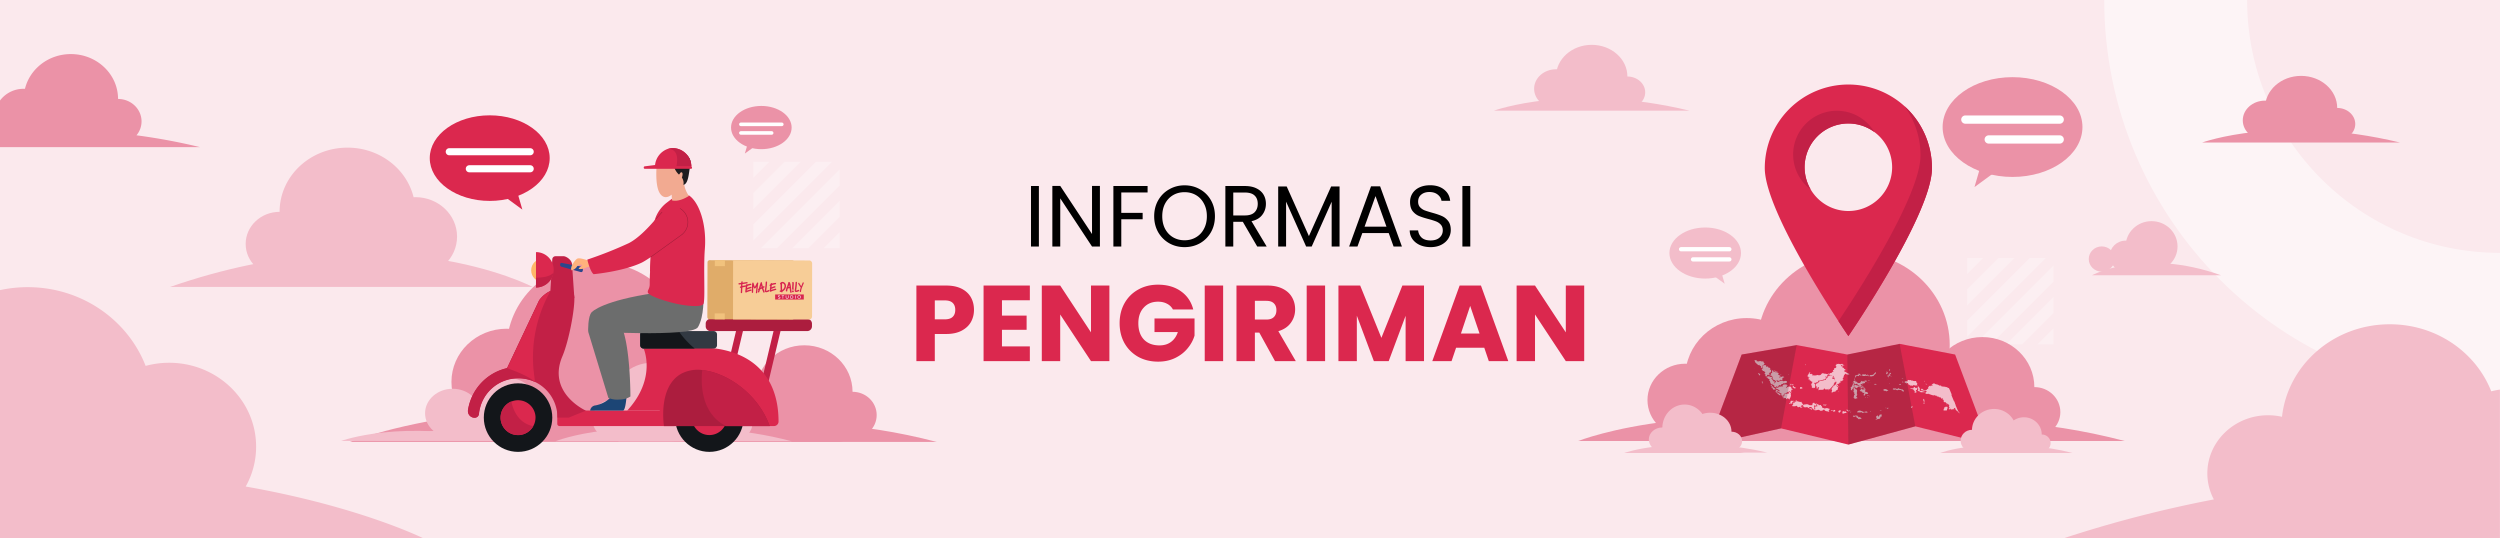 <svg xmlns="http://www.w3.org/2000/svg" width="1440" height="310" fill="none"><path fill="#FBE9ED" d="M1440 0H0v310h1440V0Z"/><g fill="#fff" opacity=".5"><path d="M479.339 93.16h-9.37l-36.09 36.09v9.37l45.46-45.46ZM433.879 102.47l9.31-9.31h-9.31v9.31ZM461.269 93.16h-9.38l-18.01 18.01v9.38l27.39-27.39ZM483.689 133.66l-9.31 9.31h9.31v-9.31ZM483.689 124.96v-9.38l-27.39 27.39h9.38l18.01-18.01ZM483.689 106.88V97.5l-45.46 45.47h9.37l36.09-36.09Z" opacity=".5"/></g><g fill="#fff" opacity=".5"><path d="M1178.49 148.57h-9.38l-36.09 36.09v9.38l45.47-45.47ZM1133.02 157.88l9.32-9.31h-9.32v9.31ZM1160.41 148.57h-9.37l-18.02 18.02v9.37l27.39-27.39ZM1182.84 189.07l-9.31 9.32h9.31v-9.32ZM1182.84 180.37V171l-27.39 27.39h9.38l18.01-18.02ZM1182.84 162.3v-9.38l-45.47 45.47h9.38l36.09-36.09Z" opacity=".5"/></g><path stroke="#fff" stroke-miterlimit="10" stroke-width="82.31" d="M1440 186.81c-103.17 0-186.81-83.64-186.81-186.81" opacity=".5"/><path fill="#EB92A7" d="M0 76.08v1.41l1-.14a14.003 14.003 0 0 1-1-1.27Z"/><path fill="#EB92A7" d="M0 84.76h115.25a354.31 354.31 0 0 0-36.63-6.83 12.48 12.48 0 0 0 2.91-8C81.53 62.8 75.45 57 68 57c0-14.27-12.2-25.85-27.19-25.85-12.87 0-23.64 8.54-26.43 20h-.72A16.9 16.9 0 0 0 0 57.9v26.86Z"/><path fill="#F3BDCA" d="M1188.8 310a702.376 702.376 0 0 1 86.37-22.33 32.142 32.142 0 0 1-3.74-15c0-18.49 15.69-33.49 35-33.49 2.69-.001 5.38.298 8 .89 3.34-30 29.86-53.29 62.09-53.29 26.73 0 49.53 16 58.44 38.62 1.65-.426 3.32-.76 5-1V310H1188.8Z"/><path fill="#EB92A7" d="M1325.43 80.67c11.49 0 20.8-8.274 20.8-18.48 0-10.206-9.31-18.48-20.8-18.48s-20.8 8.274-20.8 18.48c0 10.206 9.31 18.48 20.8 18.48Z"/><path fill="#EB92A7" d="M1346.23 80.66c5.74 0 10.4-4.137 10.4-9.24 0-5.103-4.66-9.24-10.4-9.24s-10.4 4.137-10.4 9.24c0 5.103 4.66 9.24 10.4 9.24ZM1304.62 80.66c7.06 0 12.78-5.082 12.78-11.35 0-6.269-5.72-11.35-12.78-11.35s-12.78 5.081-12.78 11.35c0 6.268 5.72 11.35 12.78 11.35Z"/><path fill="#EB92A7" d="M1382.47 82.11h-114.08s45.28-16.58 114.08 0Z"/><path fill="#F3BDCA" d="M243.72 310s-36.72-18.22-102.2-29.76a46.727 46.727 0 0 0 6-23c0-26.67-22.43-48.29-50.09-48.29-4.577 0-9.134.609-13.55 1.81C73.56 184.24 47 165.4 15.93 165.4A75.236 75.236 0 0 0 0 167.11V310h243.72ZM200.149 159c21.594 0 39.1-16.556 39.1-36.98 0-20.423-17.506-36.98-39.1-36.98s-39.1 16.557-39.1 36.98c0 20.424 17.506 36.98 39.1 36.98Z"/><path fill="#F3BDCA" d="M161.05 159c10.797 0 19.55-8.278 19.55-18.49 0-10.212-8.753-18.49-19.55-18.49s-19.55 8.278-19.55 18.49c0 10.212 8.753 18.49 19.55 18.49ZM239.249 159c13.265 0 24.019-10.172 24.019-22.72 0-12.548-10.754-22.72-24.019-22.72-13.266 0-24.02 10.172-24.02 22.72 0 12.548 10.754 22.72 24.02 22.72Z"/><path fill="#F3BDCA" d="M98 165.26h208.77s-82.87-43.73-208.77 0Z"/><path fill="#EB92A7" d="M1159.22 101.92c22.24 0 40.27-12.867 40.27-28.74 0-15.873-18.03-28.74-40.27-28.74-22.24 0-40.27 12.867-40.27 28.74 0 15.873 18.03 28.74 40.27 28.74Z"/><path fill="#EB92A7" d="m1142.21 90.87-4.91 16.88 17.22-12.58-12.31-4.3Z"/><path stroke="#fff" stroke-linecap="round" stroke-miterlimit="10" stroke-width="4.78" d="M1186.39 68.88h-54.35M1186.39 80.33h-40.88"/><path fill="#F3BDCA" d="M982.204 160.46c11.388 0 20.616-6.586 20.616-14.71s-9.228-14.71-20.616-14.71-20.62 6.586-20.62 14.71 9.232 14.71 20.62 14.71Z"/><path fill="#F3BDCA" d="m990.903 154.81 2.52 8.64-8.81-6.44 6.29-2.2Z"/><path stroke="#fff" stroke-linecap="round" stroke-miterlimit="10" stroke-width="2.45" d="M968.295 143.55h27.82M975.184 149.41h20.93"/><path fill="#EB92A7" d="M438.53 85.92c9.637 0 17.45-5.574 17.45-12.45 0-6.876-7.813-12.45-17.45-12.45s-17.45 5.574-17.45 12.45c0 6.876 7.813 12.45 17.45 12.45Z"/><path fill="#EB92A7" d="m431.169 81.14-2.13 7.31 7.46-5.45-5.33-1.86Z"/><path stroke="#fff" stroke-linecap="round" stroke-miterlimit="10" stroke-width="2.07" d="M450.31 71.62h-23.55M444.47 76.58h-17.71"/><path fill="#DB284E" d="M282.079 115.73c19.076 0 34.54-11.036 34.54-24.65 0-13.614-15.464-24.65-34.54-24.65s-34.54 11.036-34.54 24.65c0 13.614 15.464 24.65 34.54 24.65Z"/><path fill="#DB284E" d="m296.669 106.25 4.21 14.48-14.76-10.79 10.55-3.69Z"/><path stroke="#fff" stroke-linecap="round" stroke-miterlimit="10" stroke-width="4.1" d="M258.779 87.4h46.61M270.33 97.21h35.06"/><path fill="#F3BDCA" d="M1239.3 156.48c8.27 0 14.96-6.514 14.96-14.55 0-8.036-6.69-14.55-14.96-14.55-8.26 0-14.96 6.514-14.96 14.55 0 8.036 6.7 14.55 14.96 14.55ZM1210.6 156.47c4.13 0 7.48-3.255 7.48-7.27s-3.35-7.27-7.48-7.27c-4.13 0-7.48 3.255-7.48 7.27s3.35 7.27 7.48 7.27Z"/><path fill="#F3BDCA" d="M1224.35 156.47c5.07 0 9.18-3.998 9.18-8.93 0-4.932-4.11-8.93-9.18-8.93-5.07 0-9.18 3.998-9.18 8.93 0 4.932 4.11 8.93 9.18 8.93Z"/><path fill="#F3BDCA" d="M1279.35 158.56h-74.37s29.51-16.02 74.37 0Z"/><path fill="#EB92A7" d="M463.265 252.454c15.356 0 27.804-11.992 27.804-26.784 0-14.793-12.448-26.784-27.804-26.784-15.356 0-27.804 11.991-27.804 26.784 0 14.792 12.448 26.784 27.804 26.784Z"/><path fill="#EB92A7" d="M491.07 252.454c7.678 0 13.902-5.996 13.902-13.392 0-7.396-6.224-13.392-13.902-13.392-7.678 0-13.902 5.996-13.902 13.392 0 7.396 6.224 13.392 13.902 13.392ZM435.462 252.454c9.429 0 17.073-7.37 17.073-16.461 0-9.092-7.644-16.462-17.073-16.462s-17.073 7.37-17.073 16.462c0 9.091 7.644 16.461 17.073 16.461Z"/><path fill="#EB92A7" d="M539.516 254.535H387.014s60.543-24.03 152.502 0ZM343.628 250.646c28.6 0 51.786-22.336 51.786-49.889 0-27.553-23.186-49.889-51.786-49.889-28.601 0-51.786 22.336-51.786 49.889 0 27.553 23.185 49.889 51.786 49.889Z"/><path fill="#EB92A7" d="M395.414 250.646c14.301 0 25.893-11.163 25.893-24.934 0-13.77-11.592-24.934-25.893-24.934-14.3 0-25.893 11.164-25.893 24.934 0 13.771 11.593 24.934 25.893 24.934ZM291.842 250.646c17.571 0 31.815-13.723 31.815-30.652 0-16.929-14.244-30.653-31.815-30.653s-31.815 13.724-31.815 30.653 14.244 30.652 31.815 30.652Z"/><path fill="#EB92A7" d="M485.61 254.536H201.627s112.728-44.76 283.983 0Z"/><path fill="#F3BDCA" d="M293.191 252.854c9.174 0 16.611-7.851 16.611-17.534 0-9.684-7.437-17.534-16.611-17.534s-16.611 7.85-16.611 17.534c0 9.683 7.437 17.534 16.611 17.534ZM257.844 252.854c4.535 0 8.211-3.267 8.211-7.296s-3.676-7.295-8.211-7.295-8.211 3.266-8.211 7.295 3.676 7.296 8.211 7.296Z"/><path fill="#F3BDCA" d="M276.582 252.854c5.567 0 10.08-4.01 10.08-8.957 0-4.946-4.513-8.956-10.08-8.956s-10.08 4.01-10.08 8.956c0 4.947 4.513 8.957 10.08 8.957Z"/><path fill="#F3BDCA" d="M286.424 253.989h-89.985s35.7-13.098 89.985 0Z"/><path fill="#F3BDCA" d="M260.72 252.181c8.768 0 15.876-6.326 15.876-14.128 0-7.803-7.108-14.128-15.876-14.128s-15.876 6.325-15.876 14.128c0 7.802 7.108 14.128 15.876 14.128Z"/><path fill="#F3BDCA" d="M276.596 252.181c4.384 0 7.938-3.163 7.938-7.064 0-3.902-3.554-7.064-7.938-7.064s-7.938 3.162-7.938 7.064c0 3.901 3.554 7.064 7.938 7.064ZM296.384 252.181c5.393 0 9.765-3.887 9.765-8.683 0-4.795-4.372-8.683-9.765-8.683-5.393 0-9.765 3.888-9.765 8.683 0 4.796 4.372 8.683 9.765 8.683Z"/><path fill="#F3BDCA" d="M303.351 253.694h-87.087s34.566-12.677 87.087 0ZM375.402 252.727c12.502 0 22.638-9.798 22.638-21.885 0-12.087-10.136-21.886-22.638-21.886-12.503 0-22.638 9.799-22.638 21.886s10.135 21.885 22.638 21.885Z"/><path fill="#F3BDCA" d="M390.48 252.748c5.207 0 9.429-4.085 9.429-9.124 0-5.039-4.222-9.124-9.429-9.124-5.208 0-9.429 4.085-9.429 9.124 0 5.039 4.221 9.124 9.429 9.124ZM352.764 252.749c6.391 0 11.571-5.017 11.571-11.206 0-6.189-5.18-11.206-11.571-11.206-6.39 0-11.571 5.017-11.571 11.206 0 6.189 5.181 11.206 11.571 11.206Z"/><path fill="#F3BDCA" d="M423.24 254.157H319.941s41.034-16.44 103.299 0Z"/><path fill="#F3BDCA" d="M405.999 252.79c10.079 0 18.249-7.897 18.249-17.638 0-9.742-8.17-17.639-18.249-17.639-10.079 0-18.249 7.897-18.249 17.639 0 9.741 8.17 17.638 18.249 17.638Z"/><path fill="#F3BDCA" d="M424.247 252.791c5.033 0 9.114-3.954 9.114-8.83 0-4.877-4.081-8.83-9.114-8.83-5.034 0-9.114 3.953-9.114 8.83 0 4.876 4.08 8.83 9.114 8.83ZM387.771 252.791c6.193 0 11.214-4.857 11.214-10.849 0-5.991-5.021-10.848-11.214-10.848-6.194 0-11.214 4.857-11.214 10.848 0 5.992 5.02 10.849 11.214 10.849Z"/><path fill="#F3BDCA" d="M456.041 254.157H356.039s39.669-15.831 100.002 0Z"/><path fill="#C22046" d="M423.618 208.956h-4.011l4.473-18.795h3.99l-4.452 18.795ZM441.615 224.219h-4.011l8.085-34.058h4.011l-8.085 34.058Z"/><path fill="#FFB769" d="M312.444 162.368c3.584 0 6.489-2.984 6.489-6.664 0-3.681-2.905-6.665-6.489-6.665s-6.489 2.984-6.489 6.665c0 3.68 2.905 6.664 6.489 6.664Z"/><path fill="#DB284E" d="M388.295 245.411h-66.003a1.3 1.3 0 0 1-1.302-1.303v-6.307c0-.348.137-.682.38-.93.244-.247.575-.389.922-.395h58.317a1.327 1.327 0 0 1 1.302 1.325l6.384 7.61Z"/><path fill="#13161A" d="M408.602 260.275c10.89 0 19.719-8.839 19.719-19.741 0-10.903-8.829-19.742-19.719-19.742-10.891 0-19.719 8.839-19.719 19.742 0 10.902 8.828 19.741 19.719 19.741Z"/><path fill="#DB284E" d="M408.604 250.604c5.555 0 10.059-4.509 10.059-10.07 0-5.562-4.504-10.071-10.059-10.071-5.556 0-10.059 4.509-10.059 10.071 0 5.561 4.503 10.07 10.059 10.07Z"/><path fill="#C22046" d="M307.215 212.656a29.172 29.172 0 0 0-8.82-1.366 28.518 28.518 0 0 0-6.3.693 29.394 29.394 0 0 0-14.991 8.617 29.438 29.438 0 0 0-7.563 15.561 3.79 3.79 0 0 0 .106 1.62 3.792 3.792 0 0 0 2.067 2.406 3.791 3.791 0 0 0 1.586.346h.126a2.43 2.43 0 0 0 1.632-.637c.446-.408.725-.968.783-1.57a22.71 22.71 0 0 1 7.741-14.993 22.66 22.66 0 0 1 31.265 1.525 22.721 22.721 0 0 1 6.249 15.675h6.531a29.313 29.313 0 0 0-5.66-17.274 29.256 29.256 0 0 0-14.752-10.603Z"/><path fill="#C22046" d="m337.475 236.539-9.87 3.994c-6.846-13.328-13.839-19.867-19.824-23.126-10.752-5.823-18.228-.904-15.708-5.466l18.438-38.977a17.147 17.147 0 0 1 6.51-5.425 16.781 16.781 0 0 1 8.82-1.555c3.528.315 4.83 1.913 4.977 5.445.294 6.833-3.213 25.228-6.888 33.806-8.988 21.192 13.545 31.304 13.545 31.304Z"/><path fill="#C22046" d="m327.416 170.441-7.455-2.838c-1.008 0-2.94.904-2.94 0l1.092-18.186a1.851 1.851 0 0 1 1.848-1.829h4.809c1.008 0 5.061 1.935 4.788 5.572l1.26 18.353c.021 1.03-2.394-1.072-3.402-1.072Z"/><path fill="#AC1D3E" d="M464.946 183.686h-55.713a2.753 2.753 0 0 0-2.751 2.754v1.514a2.753 2.753 0 0 0 2.751 2.754h55.713a2.752 2.752 0 0 0 2.751-2.754v-1.514a2.752 2.752 0 0 0-2.751-2.754Z"/><path fill="#13161A" d="M298.395 260.275c10.89 0 19.719-8.839 19.719-19.741 0-10.903-8.829-19.742-19.719-19.742-10.891 0-19.719 8.839-19.719 19.742 0 10.902 8.828 19.741 19.719 19.741Z"/><path fill="#DB284E" d="M308.454 240.534a10.136 10.136 0 0 1-1.155 4.688 1.712 1.712 0 0 0-.147.273 10.07 10.07 0 0 1-7.703 5.069 10.038 10.038 0 0 1-4.701-.626 10.073 10.073 0 0 1-.196-18.697h.126a10.07 10.07 0 0 1 9.369 1.025 10.093 10.093 0 0 1 4.428 8.331l-.021-.063ZM370.741 200.757s7.707 17.134-9.471 35.74h39.543l-5.376-40.828-24.696 5.088Z"/><path fill="#DB284E" d="M448.44 242.804a2.626 2.626 0 0 1-2.604 2.607h-63.357a2.624 2.624 0 0 1-2.604-2.607l.84-41.438 21.315-1.303c28.371 0 46.41 14.317 46.41 42.741ZM318.933 155.325c-.003.627-.06 1.253-.168 1.871a10.224 10.224 0 0 1-3.496 6.028 10.192 10.192 0 0 1-6.542 2.381v-20.393c2.688 0 5.268 1.062 7.179 2.956a10.224 10.224 0 0 1 3.027 7.157Z"/><path fill="#2B478B" d="M335.04 156.712h-.504l-11.214-3.111a1.092 1.092 0 0 1-.693-1.24c0-.589.483-1.01.924-.925l11.256 2.102c.441 0 .798.757.903 1.345.189.989-.273 1.829-.672 1.829Z"/><path fill="#C22046" d="M307.907 218.228c.105.63.21 1.24.294 1.829a22.44 22.44 0 0 0-9.723-2.103 22.692 22.692 0 0 0-15.234 5.893 22.735 22.735 0 0 0-7.341 14.605 2.438 2.438 0 0 1-2.415 2.208h-.126a3.802 3.802 0 0 1-3.759-4.373 29.315 29.315 0 0 1 7.498-15.536c4-4.308 9.202-7.312 14.93-8.62h.126l18.438-38.978a17.142 17.142 0 0 1 6.51-5.424 77.214 77.214 0 0 0-9.807 45.075c.154 1.555.343 3.153.567 4.793l.042.631Z"/><path fill="#323942" d="M411.079 190.708h-40.446a1.933 1.933 0 0 0-1.932 1.934v6.181c0 1.068.865 1.934 1.932 1.934h40.446a1.933 1.933 0 0 0 1.932-1.934v-6.181a1.933 1.933 0 0 0-1.932-1.934Z"/><path fill="#AC1D3E" d="M443.357 245.411h-60.9s-3.717-22.558 9.996-30.169a20.286 20.286 0 0 1 11.949-2.102c14.259 1.45 32.193 13.539 38.955 32.271Z"/><path fill="#C22046" d="M318.765 157.196a10.224 10.224 0 0 1-3.496 6.028 10.192 10.192 0 0 1-6.542 2.381v-5.676c3.003 0 7.413-.294 10.038-2.733Z"/><path fill="#13161A" d="M400.139 200.757h-29.4a1.95 1.95 0 0 1-1.932-1.955v-6.139a1.954 1.954 0 0 1 1.932-1.955h20.16a49.743 49.743 0 0 0 9.24 10.049Z"/><path fill="#C22046" d="M443.357 245.411h-25.2c-15.267-7.736-14.322-26.447-13.65-32.208 14.154 1.388 32.088 13.476 38.85 32.208ZM307.152 245.495a10.07 10.07 0 0 1-7.703 5.069 10.05 10.05 0 0 1-8.593-3.34 10.076 10.076 0 0 1 3.696-15.983c.861 4.373 3.675 12.425 12.6 14.254Z"/><path fill="#DB284E" d="M307.907 218.228c.105.631.21 1.24.294 1.829-3.633-3.364-11.34-6.307-16.17-8.01h.126l18.438-38.978a17.142 17.142 0 0 1 6.51-5.424 77.214 77.214 0 0 0-9.807 45.075c.154 1.555.343 3.153.567 4.793l.042.715Z"/><path fill="#6C6D6D" d="M405.137 170.588s.693 11.416-3.129 17.87c-3.528 5.95-63.231 2.418-63.231 2.418s-.252-8.851 2.1-11.121c2.352-2.271 13.314-8.788 48.3-12.488l15.96 3.321Z"/><path fill="#DB284E" d="M405.999 143.342c-.903 11.352.294 28.613-.756 31.535-.882 2.565-11.13 1.051-15.204.189a87.262 87.262 0 0 1-5.229-1.324c-5.271-1.493-11.025-3.637-11.655-5.235a.6.6 0 0 1 0-.189 1.357 1.357 0 0 1 0-.652c.147-.61.63-1.24.903-2.355.112-.44.176-.891.189-1.345 0-2.103 0-4.457.168-7.022v-.715a7.755 7.755 0 0 1 0-.988v-.294c0-3.175.273-6.497.483-9.797 0-1.031.147-2.103.21-3.07v-1.072c0-.357.105-1.325.168-1.955a75.646 75.646 0 0 1 1.911-12.467 19.923 19.923 0 0 1 6.972-9.923l2.751-2.103a9.544 9.544 0 0 0 6.3-.315c2.499-1.093 3.381-1.892 3.801-1.577 5.901 4.184 10.08 16.819 8.988 30.674Z"/><path fill="#1C4575" d="M360.932 227.814s-.525 8.599-2.1 8.704h-18.9a3.362 3.362 0 0 1 3.066-3.006c3.066-.526 8.169-2.691 10.038-6.728 1.869-4.036 7.896 1.03 7.896 1.03Z"/><path fill="#6C6D6D" d="M363.116 228.382a11.44 11.44 0 0 1-6.132 1.745 15.94 15.94 0 0 1-2.898 0 13.79 13.79 0 0 1-3.675-.946l-11.634-38.2s12.012-10.512 18.291-3.974a10.74 10.74 0 0 1 2.1 4.205c3.99 12.867 3.948 37.17 3.948 37.17Z"/><path fill="#FFB27D" d="M343.44 149.417c-1.376.358-2.782.59-4.2.694-.903-.126-5.334-1.871-6.72-1.135-1.386.736-4.494 5.193-3.276 6.748a4.89 4.89 0 0 0 3.045-2.102c1.323-1.892 3.234-1.051 3.087-.799-.147.252-2.457 1.64-1.953 2.102a7.338 7.338 0 0 0 4.431-.904 27.576 27.576 0 0 1 6.552-.925l-.966-3.679Z"/><path fill="#DB284E" d="M385.314 116.326s-12.6 18.354-23.1 23.715a230.216 230.216 0 0 1-23.919 9.482s1.575 6.958 3.654 8.409c0 0 16.8-1.535 27.615-6.622 4.956-2.334 24.108-16.819 25.851-18.06 1.743-1.24-2.583-19.573-10.101-16.924Z"/><path stroke="#000" stroke-linecap="round" stroke-miterlimit="10" stroke-width=".27" d="m374.75 148.093 18.06-12.993a9.126 9.126 0 0 0 3.398-7.776 9.123 9.123 0 0 0-4.469-7.214M377.943 125.997l3.381-3.784" opacity=".3"/><path fill="#F2AA91" d="M378.426 93.18s-1.659 13.538 1.806 18.416c2.877 4.079 6.636.505 6.636.505l.189 3.3s3.423 1.409 9.744-2.544a16.608 16.608 0 0 1-2.94-8.409s4.599-2.859 1.071-6.307c-3.528-3.448-2.772 2.102-2.772 2.102s-2.751-17.765-13.734-7.064Z"/><path fill="#1E1C1F" d="M393.651 106.487a5.592 5.592 0 0 0-.882-4.205s.882-2.417 0-2.964c-.882-.547-1.407 1.535-1.806 1.135a10.027 10.027 0 0 1-2.772-4.625c-.546-2.418-8.799-.673-9.786-.4-.987.274 5.481-11.752 12.453-8.892 6.972 2.859 7.476 6.433 6.678 9.334s-.798 10.007-3.885 10.617Z"/><path fill="#DB284E" d="M398.586 96.585a.764.764 0 0 1-.336.652.358.358 0 0 1-.21 0h-26.691a.648.648 0 0 1-.546-.715.648.648 0 0 1 .546-.715l5.964-.757a11.101 11.101 0 0 1 7.392-9.313c.965-.303 1.97-.46 2.982-.463 2.725.077 5.32 1.18 7.267 3.09a10.836 10.836 0 0 1 3.233 7.212v.21a.754.754 0 0 1 .399.8Z"/><path fill="#C22046" d="M389.64 95.639c2.1-10.512-4.641-9.86-4.851-9.84.965-.303 1.97-.458 2.982-.462 2.725.077 5.32 1.18 7.267 3.09a10.831 10.831 0 0 1 3.233 7.212h-8.631Z"/><path fill="#E0AC69" d="m456.356 150.002-47.544-.149a1.281 1.281 0 0 0-1.285 1.278l-.099 31.493a1.282 1.282 0 0 0 1.277 1.287l47.544.149a1.28 1.28 0 0 0 1.285-1.278l.099-31.493a1.282 1.282 0 0 0-1.277-1.287Z"/><path fill="#F7CD97" d="m422.27 149.938 43.805.077c.457 0 .895.183 1.217.507.323.323.503.762.502 1.219l-.053 30.59a1.72 1.72 0 0 1-1.725 1.721l-43.806-.077.06-34.037Z"/><path fill="#F1C27D" d="m417.548 149.881-5.796-.019-.011 3.427 5.796.018.011-3.426ZM417.452 180.532l-5.796-.018-.011 3.427 5.796.018.011-3.427Z"/><g clip-path="url(#a)"><path fill="#D7244F" d="m429.484 165.151.114-.023c-.17 1.115-.336 2.526-.321 2.972a.395.395 0 0 0 .401.398.478.478 0 0 0 .203-.049c1.016-.497 1.645-.656 2.686-.921.245-.061.309-.269.289-.426-.023-.184-.165-.371-.393-.371a.445.445 0 0 0-.108.014c-.891.226-1.488.388-2.23.704.017-.174.038-.375.064-.597l.403-.167c.694-.289 1.152-.479 1.976-.704.244-.067.305-.276.285-.436-.025-.18-.165-.362-.386-.362a.448.448 0 0 0-.115.015c-.833.229-1.295.422-1.994.713l-.053.021c.061-.435.122-.854.178-1.181.588-.258 1.131-.391 1.99-.561.2-.04.316-.196.296-.398-.018-.192-.17-.395-.413-.395a.43.43 0 0 0-.088.009c-.676.134-1.201.255-1.718.444a.342.342 0 0 0-.047-.061.43.43 0 0 0-.307-.125.377.377 0 0 0-.382.293 2.229 2.229 0 0 1-.027.101v.004c-.021.074-.047.164-.061.232-.105.03-.486.098-.854.161l-.019.004c-.432.074-.922.158-1.235.23l.027-.643c.006-.116.008-.236.011-.353v-.067c.36-.053.718-.109 1.149-.175l.01-.002c.47-.073 1.002-.156 1.519-.23a.318.318 0 0 0 .222-.147.432.432 0 0 0 .057-.328c-.048-.174-.192-.278-.387-.278a.512.512 0 0 0-.078.006c-.489.07-.987.147-1.467.222l-.022.003-.947.146c.016-.111.04-.221.071-.329a.358.358 0 0 0-.054-.324.417.417 0 0 0-.33-.159.36.36 0 0 0-.362.273c-.06.213-.098.431-.115.651-.443.061-.837.11-1.205.149-.224.024-.377.179-.377.386 0 .189.176.409.394.386.351-.037.727-.083 1.15-.14l-.007.183a74.37 74.37 0 0 0-.039.984 9.11 9.11 0 0 0-.407.139c-.168.061-.289.268-.269.457a.314.314 0 0 0 .285.288.77.77 0 0 0 .283-.005l.077-.018-.011.306c-.028.791-.056 1.609-.101 2.413a.33.33 0 0 0 .017.143c.015.046.04.089.073.125a.385.385 0 0 0 .278.112c.19 0 .389-.127.403-.371.046-.811.074-1.632.102-2.425l.017-.507c.425-.11 1.372-.301 1.828-.394l.071-.015ZM447.116 166.629c-.023-.184-.165-.371-.393-.371a.43.43 0 0 0-.107.014c-.937.238-1.611.419-2.397.751.013-.172.031-.373.056-.598a32.297 32.297 0 0 0 .592-.248c.503-.215.779-.333 1.52-.536.245-.068.306-.276.285-.436-.024-.18-.164-.363-.386-.363a.49.49 0 0 0-.114.016 9.656 9.656 0 0 0-1.538.543l-.245.104c.061-.437.129-.884.194-1.261.258-.109.537-.184.8-.251.359-.09.581-.128.839-.172h.002c.133-.022.297-.05.508-.092a.352.352 0 0 0 .298-.397c-.019-.193-.171-.398-.415-.398a.411.411 0 0 0-.086.008c-.209.041-.413.075-.612.108-.397.066-.81.134-1.205.256a.36.36 0 0 0-.085-.138.434.434 0 0 0-.306-.124.376.376 0 0 0-.381.292 7.02 7.02 0 0 0-.074.352 3.201 3.201 0 0 0-.469.359.36.36 0 0 0-.102.41.445.445 0 0 0 .392.278c-.174 1.118-.339 2.47-.284 2.928.028.23.194.392.404.392a.45.45 0 0 0 .2-.049c1.007-.492 1.769-.686 2.823-.953.242-.061.306-.267.286-.424ZM436.148 168.587c.045-.554.113-1.198.179-1.821v-.014c.046-.437.094-.888.132-1.296.041-.445.088-.927.146-1.425l.015-.137a5.52 5.52 0 0 1 .114-.723.34.34 0 0 0 .005-.152.318.318 0 0 0-.064-.138.411.411 0 0 0-.317-.151.354.354 0 0 0-.316.182c-.153.265-.289.538-.42.802-.083.165-.177.353-.271.53-.174.328-.321.59-.466.823a5.97 5.97 0 0 1-.133.203 18.336 18.336 0 0 1-.348-1.067c-.07-.247-.15-.492-.227-.729l-.107-.333a1.242 1.242 0 0 0-.014-.088l-.001-.004a1.086 1.086 0 0 0-.043-.107.353.353 0 0 0-.322-.18.423.423 0 0 0-.188.045.343.343 0 0 0-.108.089.317.317 0 0 0-.091.184 1.596 1.596 0 0 0-.042.322c-.003.049-.006.1-.011.141-.058.429-.094.884-.118 1.479-.036.942-.07 2.218-.087 3.331a.329.329 0 0 0 .22.325.382.382 0 0 0 .149.027c.186 0 .376-.12.38-.349.008-.573.027-1.235.046-1.874.013-.44.023-.803.03-1.14l.009-.306c.165.454.361.788.614 1.049a.371.371 0 0 0 .263.101.344.344 0 0 0 .199-.059c.346-.248.58-.648.791-1.043l-.031.321c-.037.394-.083.835-.128 1.261l-.002.02c-.068.649-.139 1.319-.187 1.905a.308.308 0 0 0 .077.24.358.358 0 0 0 .264.106c.19 0 .392-.12.409-.35ZM437.34 168.182c.161-.502.309-1.01.42-1.4.402-.206.77-.391 1.123-.566.22.729.486 1.445.794 2.142.056.126.194.207.352.207a.414.414 0 0 0 .206-.054c.187-.109.247-.329.15-.547a16.9 16.9 0 0 1-.765-2.109c.201-.096.381-.184.551-.263a.345.345 0 0 0 .204-.401.442.442 0 0 0-.419-.347.425.425 0 0 0-.182.041l-.377.18a43.403 43.403 0 0 1-.306-1.229 13.792 13.792 0 0 0-.13-.511 3.798 3.798 0 0 1-.052-.221l-.004-.019a.383.383 0 0 0-.023-.348.428.428 0 0 0-.362-.204.326.326 0 0 0-.199.064.53.53 0 0 0-.206.306l-.014-.004-.016.075c-.365.993-.658 2.02-.94 3.017l-.067.231-.028.015a.423.423 0 0 0-.069.03 1.26 1.26 0 0 0-.075.042 1.159 1.159 0 0 1-.068.038l-.071.037.003.007a.348.348 0 0 0-.127.376.45.45 0 0 0 .2.275c-.104.351-.192.643-.281.918a.372.372 0 0 0-.019.175.37.37 0 0 0 .065.162.435.435 0 0 0 .348.167.387.387 0 0 0 .384-.282Zm.723-2.462c.096-.336.222-.771.362-1.221l.007.031c.045.194.096.415.153.632l.07.264c-.187.092-.381.187-.592.294Z"/><path fill="#D7244F" d="M442.833 167.032a.4.4 0 0 0-.197.052 4.238 4.238 0 0 1-.872.375c-.14.041-.285.062-.431.064l-.015-.002c-.02-.112.009-.271.031-.401.04-.224.085-.478.122-.735.214-1.474.328-2.658.372-3.838a.382.382 0 0 0-.1-.28.414.414 0 0 0-.293-.118c-.2 0-.408.135-.417.392-.057 1.528-.19 2.837-.419 4.119l-.025.13-.003.017c-.092.479-.209 1.076.265 1.393a.893.893 0 0 0 .509.137c.185-.005.369-.031.548-.077.404-.094.783-.283 1.131-.473a.363.363 0 0 0 .19-.429c-.039-.161-.19-.326-.396-.326ZM456.747 167.287h-.03c-.33 0-.507.264-.513.525-.006.251.147.528.496.543h.027c.331 0 .51-.263.516-.524.005-.251-.148-.529-.496-.544ZM452.699 164.312c-.111-.796-.598-1.477-1.271-1.779a1.778 1.778 0 0 0-.728-.16c-.471 0-.882.196-1.156.551a1.756 1.756 0 0 0-.203.321.417.417 0 0 0 .02.416c.06.095.152.166.259.199-.02.602-.024 1.225-.013 1.849.008.438.024.957.086 1.481l.011.09a2.23 2.23 0 0 1-.194.013c-.272.007-.412.225-.409.436.002.198.129.41.402.41h.011c.131-.003.261-.015.39-.036.02.039.043.077.069.112a.458.458 0 0 0 .364.199c.073 0 .144-.02.206-.058a.432.432 0 0 0 .133-.126.47.47 0 0 0 .072-.169.382.382 0 0 0-.014-.209c.448-.21.846-.514 1.166-.892.638-.753.929-1.717.799-2.648Zm-2.208-1.071a.47.47 0 0 1 .186-.031h.047a.858.858 0 0 1 .284.06c.419.141.755.593.858 1.15.116.629-.112 1.405-.581 1.975a2.549 2.549 0 0 1-.764.629c-.05-.472-.063-.957-.071-1.41-.013-.807 0-1.605.041-2.373ZM455.662 165.975a22.278 22.278 0 0 0-.236-1.721c-.075-.394-.161-.812-.309-1.209-.067-.179-.139-.349-.274-.473a.534.534 0 0 0-.359-.143.494.494 0 0 0-.367.165.403.403 0 0 0-.104.2.398.398 0 0 0 .017.224l.002.008-.016.037c-.153.406-.288.821-.421 1.223v.003c-.147.447-.28.849-.43 1.248-.206.066-.26.25-.243.388a.397.397 0 0 0 .038.13 7.1 7.1 0 0 0-.21.561c-.083.263-.179.652-.051.987.071.184.226.3.405.3a.413.413 0 0 0 .269-.101.437.437 0 0 0 .155-.29.367.367 0 0 0-.022-.154c-.065-.171.017-.405.088-.612l.018-.049c.056-.164.124-.327.189-.485l.018-.043a24.18 24.18 0 0 1 1.007-.187l.021.188c.078.72.16 1.464.333 2.182a.389.389 0 0 0 .136.225.388.388 0 0 0 .249.083.465.465 0 0 0 .356-.17.391.391 0 0 0 .078-.169.39.39 0 0 0-.006-.186c-.17-.708-.252-1.446-.331-2.16Zm-.93-.749c-.231.039-.423.073-.6.105.09-.259.179-.528.262-.78l.009-.028.135-.407a12.065 12.065 0 0 1 .141.751l.01.066.011.073a5.765 5.765 0 0 1 .032.22ZM457.146 164.844l.015-.231v-.008l.022-.337v-.017c.01-.129.016-.207.026-.503l.003-.087.002-.045c.012-.294.024-.598-.053-.88a.41.41 0 0 0-.409-.312.44.44 0 0 0-.352.166.379.379 0 0 0-.061.343.823.823 0 0 1 .023.13v.026c.003.045.004.088.005.125.006.202 0 .403-.008.607-.01.294-.018.396-.03.538v.004c-.007.092-.016.204-.028.408l-.01.163c-.021.35-.037.604-.033 1v.077c0 .318 0 .851.405.914a.704.704 0 0 0 .103.008.367.367 0 0 0 .316-.147c.114-.158.083-.387.046-.498a.436.436 0 0 1-.016-.08l-.002-.028v-.007a.222.222 0 0 0-.003-.034l-.004-.115v-.009c-.002-.09 0-.183 0-.263.009-.362.024-.591.043-.908ZM462.634 162.647a.359.359 0 0 0-.166.039.356.356 0 0 0-.127.114l-.013-.004-.031.092c-.159.46-.347.921-.547 1.409l-.002.005c-.084.206-.155.379-.223.551-.18-.259-.367-.535-.567-.843-.07-.107-.107-.156-.137-.196a1.948 1.948 0 0 1-.145-.224 4.446 4.446 0 0 1-.222-.412l-.008-.019a.517.517 0 0 1-.014-.042.338.338 0 0 0-.332-.245.379.379 0 0 0-.165.037.377.377 0 0 0-.131.107.325.325 0 0 0-.06.145.33.33 0 0 0 .017.156v.004c.185.426.277.566.478.872l.092.139.002.003c.311.48.603.906.89 1.302-.32.892-.489 1.615-.53 2.275a.317.317 0 0 0 .333.348c.171 0 .352-.115.365-.334.072-1.135.554-2.296 1.019-3.421l.004-.009c.155-.375.302-.73.436-1.085a.405.405 0 0 0 .052-.104c.012-.037.023-.076.034-.117l.03-.104a.32.32 0 0 0-.168-.401.372.372 0 0 0-.164-.038ZM459.935 166.926a.422.422 0 0 0-.199.052 3.816 3.816 0 0 1-.8.345 1.464 1.464 0 0 1-.372.057c-.009-.094.014-.222.031-.327l.002-.01c.037-.207.079-.441.113-.676.191-1.32.305-2.516.346-3.655a.38.38 0 0 0-.102-.284.403.403 0 0 0-.297-.12c-.202 0-.411.136-.421.396-.043 1.155-.17 2.434-.391 3.91l-.03.185c-.078.435-.175.977.266 1.272.134.09.294.133.491.133.174-.004.347-.029.515-.072.378-.088.731-.264 1.057-.441a.37.37 0 0 0 .193-.435c-.041-.164-.193-.33-.402-.33Z"/><path fill="#D8254F" d="M462.987 169.619h-16.505v2.924h16.505v-2.924Z"/><path fill="#fff" d="M449.117 171.337a.383.383 0 0 0-.142-.092 1.86 1.86 0 0 0-.192-.061 1.928 1.928 0 0 1-.212-.066 1.076 1.076 0 0 1-.193-.094.402.402 0 0 1-.141-.157.494.494 0 0 1-.055-.244.462.462 0 0 1 .166-.364c.11-.097.26-.145.449-.145a.789.789 0 0 1 .471.156.45.45 0 0 1 .07.061l.021.026-.187.188a.286.286 0 0 0-.06-.057.483.483 0 0 0-.178-.087.578.578 0 0 0-.137-.017.36.36 0 0 0-.233.072.216.216 0 0 0-.088.169.203.203 0 0 0 .054.145c.04.041.089.073.142.092.063.024.127.045.193.061.071.018.142.04.211.066a.98.98 0 0 1 .193.093c.06.039.109.093.142.157a.512.512 0 0 1 .055.243.52.52 0 0 1-.178.406c-.118.105-.282.157-.491.157a.92.92 0 0 1-.564-.189.685.685 0 0 1-.08-.072l-.026-.033.187-.187.018.023a.543.543 0 0 0 .286.168.63.63 0 0 0 .178.023.411.411 0 0 0 .275-.085.26.26 0 0 0 .101-.21.212.212 0 0 0-.013-.079.195.195 0 0 0-.042-.067ZM451.66 170.143v.268h-.563v1.608h-.293v-1.608h-.563v-.268h1.419ZM453.732 171.628a.488.488 0 0 0 .147-.359v-1.126h.295v1.126a.747.747 0 0 1-.23.549.8.8 0 0 1-1.291-.25.76.76 0 0 1-.058-.298v-1.127h.295v1.126a.5.5 0 0 0 .147.36.49.49 0 0 0 .348.15.476.476 0 0 0 .347-.15v-.001ZM455.979 170.143a.915.915 0 0 1 .671.277.935.935 0 0 1 .28.661.925.925 0 0 1-.28.661.915.915 0 0 1-.671.277h-.656v-1.876h.656Zm-.361.268v1.34h.361a.627.627 0 0 0 .464-.195.683.683 0 0 0-.211-1.096.627.627 0 0 0-.253-.049h-.361ZM457.999 170.143h.294v1.876h-.294v-1.876ZM459.647 170.397a.962.962 0 0 1 .703-.28.968.968 0 0 1 .99.964.966.966 0 0 1-.99.964.959.959 0 0 1-.914-.593.967.967 0 0 1 .211-1.055Zm.211 1.179a.702.702 0 0 0 1.173-.286.702.702 0 1 0-1.375-.209.665.665 0 0 0 .202.495Z"/></g><path fill="#EB92A7" d="M1067.63 252.041c30.6 0 55.41-23.867 55.41-53.308 0-29.442-24.81-53.309-55.41-53.309-30.6 0-55.41 23.867-55.41 53.309 0 29.441 24.81 53.308 55.41 53.308Z"/><path fill="#EB92A7" d="M1141.84 251.777c16.54 0 29.95-12.9 29.95-28.812s-13.41-28.812-29.95-28.812-29.94 12.9-29.94 28.812 13.4 28.812 29.94 28.812Z"/><path fill="#EB92A7" d="M1171.79 251.777c8.27 0 14.97-6.45 14.97-14.406s-6.7-14.406-14.97-14.406-14.98 6.45-14.98 14.406 6.71 14.406 14.98 14.406ZM1111.89 251.757c10.17 0 18.4-7.922 18.4-17.694 0-9.772-8.23-17.694-18.4-17.694-10.16 0-18.39 7.922-18.39 17.694 0 9.772 8.23 17.694 18.39 17.694Z"/><path fill="#EB92A7" d="M1223.93 254.028h-164.18s65.18-25.856 164.18 0ZM1006.1 251.366c19.56 0 35.41-15.257 35.41-34.077s-15.85-34.077-35.41-34.077c-19.554 0-35.407 15.257-35.407 34.077s15.853 34.077 35.407 34.077Z"/><path fill="#EB92A7" d="M1041.51 251.346c9.78 0 17.71-7.624 17.71-17.028 0-9.405-7.93-17.029-17.71-17.029-9.79 0-17.72 7.624-17.72 17.029 0 9.404 7.93 17.028 17.72 17.028ZM970.691 251.346c12.01 0 21.746-9.367 21.746-20.923 0-11.556-9.736-20.924-21.746-20.924-12.01 0-21.746 9.368-21.746 20.924s9.736 20.923 21.746 20.923Z"/><path fill="#EB92A7" d="M1103.19 254.028H909s77.079-30.574 194.19 0Z"/><path fill="#DB284E" d="M1064.66 48.685a48.134 48.134 0 0 0-34.04 14.103 48.156 48.156 0 0 0-14.11 34.047c0 26.6 48.15 96.751 48.15 96.751s48.15-70.151 48.15-96.75a48.147 48.147 0 0 0-48.15-48.15Zm0 72.852c-4.98 0-9.86-1.479-14-4.25a25.216 25.216 0 0 1-9.29-11.317 25.144 25.144 0 0 1-1.43-14.569c.97-4.89 3.38-9.383 6.9-12.908a25.247 25.247 0 0 1 12.92-6.895c4.89-.97 9.96-.468 14.56 1.443a25.15 25.15 0 0 1 11.31 9.294 25.145 25.145 0 0 1 4.24 14.011c0 6.683-2.66 13.09-7.39 17.814a25.185 25.185 0 0 1-17.82 7.377Z"/><path fill="#C22046" d="M1064.67 71.136a25.118 25.118 0 0 1 15.05 5.01 25.187 25.187 0 0 0-38.53-5.874 25.13 25.13 0 0 0-6.39 9.017 25.21 25.21 0 0 0-1.92 10.884 25.297 25.297 0 0 0 2.93 10.655 25.202 25.202 0 0 0 7.21 8.378 25.224 25.224 0 0 1-3.56-12.635 25.169 25.169 0 0 1 25.21-25.435ZM1112.82 96.836c0-6.74-1.41-13.404-4.15-19.562a48.033 48.033 0 0 0-11.75-16.179 47.945 47.945 0 0 1 9.3 28.42c0 24.467-40.77 85.829-47.29 95.459 3.51 5.363 5.74 8.612 5.74 8.612s48.15-70.15 48.15-96.75Z"/><path fill="#DB284E" d="m1003.19 204.214 31.71-5.441 29.18 5.441 30.12-6.146 31.95 6.146 19.45 51.869-42.37-10.511-38.56 10.511-38.78-9.336-42.158 9.336 19.458-51.869Z"/><path fill="#F3BDCA" d="M1127.67 236.353c-.3-.724-.63-1.468-.92-2.192a9.183 9.183 0 0 1-.3-.724 1.21 1.21 0 0 0-.33-.783v-.294a2.31 2.31 0 0 1 0-.372c-.14-.137-.41-.176-.43-.391h.43c-.29-.196-.57-.274-.66-.548-.47-1.135-.94-2.251-1.39-3.367 0-.117-.12-.254 0-.313.11-.059.13-.235 0-.391-.22-.509-.43-1.018-.63-1.527-.2-.509-.59-1.39-.88-1.957v-.137l-.24.234-.96-.626a2.803 2.803 0 0 0-.29 0 .477.477 0 0 1-.24.01.45.45 0 0 1-.21-.108.634.634 0 0 0-.27-.144.667.667 0 0 0-.32.007c-.12.03-.25.03-.37 0-.24-.092-.5-.092-.74 0l-.28-.293-.47.176v-.411l-.66-.196c-.24.176-.26.157-.57 0l-.86-.528h-.18c-.23.156-.33.117-.54-.137a1.236 1.236 0 0 0-.24-.216l-.29.235c-.22-.176-.43-.313-.61-.489a.428.428 0 0 0-.47 0l-1.21.587c.16.05.33.109.49.176.09.057.17.138.23.235 0 .117 0 .117-.21.137l-.53.137h-.22c-.08 0-.43 0-.43.294v.117c0 .118-.53-.411-.86-.333-.01.098-.01.196 0 .294a.7.7 0 0 1-.09.402.682.682 0 0 1-.32.263c-.14 0-.14.196 0 .372s.12.313 0 .353a1.233 1.233 0 0 0-.8.567.814.814 0 0 1-.65.294h-.53c-.3-.027-.59-.136-.84-.313l-.78-.627c-.24.222-.44.488-.59.783.35.149.72.241 1.1.274a.62.62 0 0 1 .25 0c.24.154.53.21.8.157.31-.03.62.038.88.196a.47.47 0 0 1 .19.16c.05.068.08.148.09.231 0 .137 0 .196-.22.196-.21 0-.25.196-.35.313-.1.117-.16.254 0 .509.16.254.28.254.59.235.1-.02.2-.02.29 0 .11.051.24.059.35.022a.48.48 0 0 0 .28-.218c.07.114.17.207.29.269.12.062.26.091.39.083.13.006.25.047.36.118l.62.235 1.04.313c.25 0 .45.117.61 0 .13-.056.27-.095.41-.118l.25.431.49-.313.33.352c.1.151.24.263.41.317.17.053.35.045.51-.023h.2c0 .509.49.43.82.528h.31l.55.548v.313c.22 0 .34 0 .36-.176.01-.176.21-.195.46-.117l-.15.626.35.157c.37.156.43.235.31.47a.507.507 0 0 0-.09.293c0 .105.03.208.09.294.15.185.34.332.55.43.22 0 .26 0 .35-.156h.14c0 .117 0 .313.16.352.15.039.33.392.57.587h.35c.31.216.57.45.84.627.27.176.39.254.18.469-.22.216-.16.411 0 .705.15.294.33.587 0 .724 0 .176 0 .313-.12.45s0 .255.19.314h.34v-.157c0-.039 0-.254.21-.215.07.014.14.049.19.102.06.052.09.119.11.191a.396.396 0 0 0 0 .216c.35.137.33 0 .47-.157.29.019.58.019.88 0 .23 0 .41 0 .39-.274 0-.042.01-.083.03-.121a.333.333 0 0 1 .08-.094c.13-.121.27-.232.42-.333.1.054.19.132.25.228.07.095.11.205.12.32 0 .137 0 .333.17.431.18.097.47.704.94.861.06.023.11.058.16.102a.69.69 0 0 1 .1.152c.25.34.56.632.92.861.13.08.28.145.43.196a4.82 4.82 0 0 1-1.33-1.742Zm-67.49-16.206c-.14-.274 0-.529 0-.803h.45v.411c.18-.191.38-.368.59-.528.24-.157.5-.294.76-.411-.22-.216-.59-.235-.57-.568.02-.333 0-.509.43-.568a.933.933 0 0 1-.03-.469.98.98 0 0 1 .19-.431c.16-.254.33-.489 0-.763l.33-.157c.22 0 .41-.157.39-.391 0-.032.01-.064.02-.093a.136.136 0 0 1 .06-.071.142.142 0 0 1 .09-.031c.03-.002.06.004.09.018.21 0 .55 0 .66.314.12.313.2.156.38.137h.33a.399.399 0 0 1 .2-.053c.08 0 .15.018.21.053a.385.385 0 0 0 .41 0 .5.5 0 0 0-.12-.369.538.538 0 0 0-.33-.199 5.624 5.624 0 0 1-1.6-.92.888.888 0 0 0-.42-.078.296.296 0 0 1-.13-.021.475.475 0 0 1-.12-.077.444.444 0 0 1-.07-.118c-.01-.044-.01-.091-.01-.137v-.215a.627.627 0 0 1 0-.333h.37a.687.687 0 0 0 .3-.117v-.215c0-.039-.41-.274-.63-.431a.615.615 0 0 1-.25-.137 4.45 4.45 0 0 1-.18-.509c-.7 0-.72 0-.67-.45a.533.533 0 0 0-.04-.352.504.504 0 0 0-.27-.235l-.57.215a.784.784 0 0 1 0-.607c.12-.195.26-.215.4 0a.543.543 0 0 0 .45.196c.29 0 .46 0 .56-.274l.26.196c.04.032.1.049.15.049.06 0 .11-.017.16-.049-.39-.216-.55-.587-1.1-.607a.317.317 0 0 0 0-.137v-.137c-.35-.176-.39-.196-.6 0a.789.789 0 0 1-.59.117l-1.25-.274-.14.196-.84-.176c-.01.098-.01.196 0 .294 0 .156 0 .274-.27.293a.285.285 0 0 0-.12.033.272.272 0 0 0-.08.085c-.03.142-.03.288 0 .43a.373.373 0 0 0 .21.392c.24.117.22.176.12.352-.17.272-.4.494-.68.646h-.12c-.47 0-.57 0-.47.333.1.332 0 .587-.45.763-.45.176-.31.313-.16.548a.51.51 0 0 1 .12.333c0 .195-.12.235-.33.156-.22-.078-.22 0-.34 0l.14.137c-.16.103-.3.228-.43.372-.19.235-.19.235-.51.157-.31-.078-.43 0-.41.274.02.274 0 .313 0 .47.01.071.01.143 0 .215l-.35-.313-.41.195v.314c0 .195.17.274.39.176l.35-.216v.353a.743.743 0 0 0 .65 0 .415.415 0 0 1 .21 0h.47c.09-.028.19-.03.28-.006.09.024.17.074.23.143.16.195.3.405.41.626h-.49c0 .215 0 .215.32.294.58.156.66.293.47.783v.117a.525.525 0 0 0 0 .489h.39c-.2.196-.3.372 0 .568.29.196 0 0 0 0s.17.294.39.333c.21.039.33.117.35.254.02.137.14.764-.29 1.057l.21.724c.28.137.28.137.32.314.04.176 0 .293.39.332.13.01.26.01.39 0a.63.63 0 0 0-.33-.509c-.3-.293-.22-.587.17-.763.23-.058.48-.058.71 0 .21-.254 0-.431-.16-.685l.26.098c.06.011.13.011.19 0 .45-.098.63-.196.55-.352Zm-6.28 4.208c.19 0 .35-.157.31-.333-.04-.176.14-.47.43-.587.29-.118.25-.176.14-.333-.12-.156-.16-.156 0-.293l.39.352a.619.619 0 0 1 .1-.291.608.608 0 0 1 .21-.218v-.137c0-.137 0-.352.37-.372a.345.345 0 0 0 .2-.088.41.41 0 0 0 .1-.186c.06-.211.11-.427.13-.646a.535.535 0 0 1 .43-.528v-.118c0-.411 0-.47.59-.489h.49a.35.35 0 0 0-.09-.131.418.418 0 0 0-.14-.084 1.106 1.106 0 0 1-.44-.271 1.213 1.213 0 0 1-.27-.434.686.686 0 0 0-.13-.31.697.697 0 0 0-.28-.199.924.924 0 0 0 0-.235c0-.176-.12-.254-.31-.196h-.14c-.1.036-.2.038-.3.006a.487.487 0 0 1-.25-.182c-.12-.176 0-.274.14-.372h.1a1.056 1.056 0 0 1-.1-.391c.07-.225.16-.442.27-.646v-.294a.492.492 0 0 0-.33 0c-.21 0-.41.137-.63.157l-.99.117c-.28-.176-.32-.195-.61 0l-.41.216c-.26.137-.28.195-.12.391.16.196.18.157 0 .274h-.18c-.37-.098-.43 0-.41.216a.563.563 0 0 1-.07.312.575.575 0 0 1-.24.216c-.14 0-.2.137-.18.274.02.068.02.139-.01.203a.331.331 0 0 1-.14.149h-.57l-.7.235c-.42.151-.86.224-1.3.216-.45 0-.68.371-1.09.371 0 0-.2 0-.28.157-.05.06-.09.126-.13.196 0 .156.23.235.13.43-.21-.117-.41-.274-.68 0-.28.274-.12.176 0 .255l-.41.235h-.65a1.388 1.388 0 0 1 0 1.135.268.268 0 0 0 .06.239c.02.034.06.061.09.081.04.019.08.03.13.032.23 0 .25.137.27.294-.01.104-.01.209 0 .313 0 .352 0 .45-.51.489h-.16l1.28.176c.15 0 .13-.215 0-.352-.14-.137 0-.274.11-.313.19-.049.39-.049.57 0 .18 0 .12.176 0 .294-.12.117-.12.548-.19.822-.08.235-.08.488 0 .724.19-.372.54-.352.86-.372h.98a.895.895 0 0 1 .6 0c.09.02.17.009.25-.03.07-.04.13-.106.16-.185.09-.165.19-.323.3-.47.01-.028.04-.052.07-.068a.191.191 0 0 1 .19 0c.03.016.05.04.07.068.11.083.21.181.29.294.11.134.26.221.43.243.17.022.34-.023.47-.126.34-.215.45-.196.57.117.04.11.12.205.22.271.1.066.21.102.33.101.01-.091.01-.183 0-.274-.06-.1-.13-.192-.22-.274.61-.509.63-.019.83.157Zm-12.47-7.516c.05.017.09.048.13.09.03.041.06.091.06.145 0 .352 0 .352.45.215h.12c.12 0 0 .254 0 .333-.15.033-.3.033-.45 0-.12.195.12.293.1.43-.04.157-.1.308-.18.45.26.294.51-.156.81 0l-.3.353c.12 0 .2.274.31.274a.61.61 0 0 1 .57.352c.12.137.37.196.39.392l.36-.118c.09.252.09.531 0 .783a.677.677 0 0 1-.1.241.532.532 0 0 1-.2.17l-.49.333c.43.235.47.274.45.587-.03.167-.02.341.03.504a1 1 0 0 0 .29.416.375.375 0 0 0-.12.179.527.527 0 0 0-.05.212c0 .073.02.146.05.213.02.067.06.128.12.179l.31-.255c.18-.137.29-.117.39 0 .05.119.12.231.2.333.35-.215.84-.235.82-.704 0 0 .14-.529 0-.803a.755.755 0 0 1 0-.47.773.773 0 0 0 .06-.214.816.816 0 0 0-.03-.22.55.55 0 0 0-.29-.329h-.37v-.45c.19.062.39.101.59.117.34-.051.66-.186.94-.391.21-.077.42-.123.65-.137.21-.118.23-.176.09-.313-.13-.137-.13 0-.19 0s.17-.137.19-.196c.02-.059.14-.313.49-.274.44.017.87-.077 1.26-.274a.344.344 0 0 1 .2-.066c.07 0 .15.023.21.066h.13l.53-.118v-.293c.61.215 1.43 0 1.39-.548h.28c.29 0 .43-.255.29-.49-.09-.11-.19-.203-.31-.274h-.16a.219.219 0 0 1-.05-.076.28.28 0 0 1-.02-.09c0-.031.01-.062.02-.09a.219.219 0 0 1 .05-.076.17.17 0 0 1 .07-.05.24.24 0 0 1 .09-.018c.03 0 .05.006.08.018a.17.17 0 0 1 .07.05c.12.156.26.117.45 0 .22-.099.4-.272.51-.49h-.17c-.2-.176-.2-.176 0-.352a.63.63 0 0 0 .17-.215c.16-.188.36-.331.59-.411h.33s.14 0 .16-.137c.02-.137 0-.294-.3-.235-.19.071-.37.163-.54.274-.16 0-.3.195-.49.137l-.75-.196c-.29 0-.6-.235-.94 0h-.11v-.352l-.3.195a.877.877 0 0 0-.39-.176c-.22.019-.45.065-.66.137a.397.397 0 0 1-.08.277.36.36 0 0 1-.24.154s-.1.156-.15.254c-.06.098-.4.196-.57.294-.18.098-.33 0-.41 0h-.65l-.64-.157-.12.098a.6.6 0 0 1-.57.196 3.27 3.27 0 0 0-.61 0 1.11 1.11 0 0 1-.5 0 1.638 1.638 0 0 0-.69 0c-.14 0-.33 0-.39-.176h.45c0-.431-.65-.45-.78-.803l-.57.255a2.57 2.57 0 0 0-.22-.235c-.23-.196-.23-.235 0-.489.24-.255.14-.372-.13-.588-.12.255-.22.49-.32.744-.47 0-.47 0-.47.215h.37c.12.235-.15.333-.31.411-.15.079-.51.372-.31.666l-.35.196c.01.11.01.222 0 .332.05.046.11.077.17.091a.4.4 0 0 0 .2-.012Zm-14.13 11.137a.393.393 0 0 1 0-.215c.03-.247.11-.486.23-.705.22-.213.46-.397.73-.548.43.137.41.117.72-.235.19-.176.4-.328.63-.45a.57.57 0 0 0 .51-.038.526.526 0 0 0 .18-.183.564.564 0 0 0 .09-.249l.9.333c.16 0 .16.196.12.313-.04.117 0 .254.23.254l.26-.371c-.28-.157-.24-.372-.12-.588.12-.215 0-.332 0-.43 0-.098-.16-.196 0-.333.47.117.47.117.78-.274v-.294c-.23.118-.37.333-.64.177a.767.767 0 0 0 .08-.333c0-.116-.03-.23-.08-.333a4.381 4.381 0 0 0-.44-.646.517.517 0 0 0-.54-.137h-.81l-.25-.117.18.332c-.4 0-.67 0-.83.411-.15.411-.17.118-.25.157-.08.039-.16-.176-.14-.254.09-.135.2-.248.34-.333 0 0 .25-.118.19-.255h-.37c.04-.081.1-.149.18-.197a.458.458 0 0 1 .25-.077c.09.004.17-.018.24-.064a.373.373 0 0 0 .17-.19h-.61a.644.644 0 0 0 0-.196c0-.196-.13-.45-.37-.45-.33.02-.66.02-1 0a.785.785 0 0 0-.29 0l-.51.235c-.33.156-.35.196-.23.45.11.254.21.235 0 .411-.45.118-.85.118-1.1-.274 0 .215-.1.372-.16.607l-.66-.313-.1.117v.137c0 .039 0 .157-.12.157-.47.156-.94.489-1.45.274-.17 0-.33 0-.5.156-.18.157.17.372.33.411.22.062.42.192.57.372l.54-.117c.05.153.11.298.2.43.19.14.39.264.61.372.17.118.15.274 0 .45-.02.031-.03.059-.06.083a.23.23 0 0 1-.18.064.292.292 0 0 1-.1-.029l-.33-.215-.37.234c-.16 0-.27.216-.16.353.12.137.26 0 .39 0 .14 0 .36-.196.47 0 .12.196.59.254.61.607.27 0 .55 0 .65.176.09.176.19.274.47.215l-.1.294c-.16 0-.31-.177-.43 0-.12.176.12.176.23.235 0 .234.18.685.41.606.27-.044.54-.037.81.02Zm-6.68-14.054c.2.118.2.274.12.47-.01.091-.01.183 0 .274v.255c-.59-.137-.59-.137-.84 0l.31.274s.1.215 0 .293a.496.496 0 0 0-.33.352l-.2.568h.28c.09-.048.2-.057.31-.024.1.033.18.105.23.2.1.127.22.245.34.353a.38.38 0 0 1 .13.085c.04.038.07.084.09.134.01.05.02.104.02.157a.413.413 0 0 1-.05.152c-.08.133-.15.27-.21.411h.25a.375.375 0 0 0-.01.256c.03.083.09.152.17.194 0 0 0 .137.16.196.11.152.23.296.37.431a.404.404 0 0 0 .43 0h.25a.41.41 0 0 1 0 .156c0 .333.24.392.63.196.28-.127.59-.181.9-.157.08-.014.17.001.25.044.07.043.13.11.16.191.03.085.09.159.16.216.08-.113.17-.217.27-.314 0 0 .24 0 .33-.176l.34-.235c.21-.215.25-.235.45 0 .05.04.12.062.18.062.07 0 .13-.022.19-.062a.49.49 0 0 0 .21-.093.592.592 0 0 0 .24-.396.62.62 0 0 0-.02-.235 4.249 4.249 0 0 1-.2-.489h.69v-.313l.6-.137-.72-.353a.546.546 0 0 0-.43 0l-1.02.45c-.27-.137-.59.118-.88.216v-.529c.13.02.26.02.39 0 .15-.064.29-.135.43-.215.14 0 .32 0 .47-.117.16-.118-.41 0-.6-.118l-.12-.274c-.2-.02-.39-.08-.57-.176a.58.58 0 0 0-.31-.19.545.545 0 0 0-.35.033c0-.176 0-.274.21-.391.22-.118.16-.137.16-.196s0-.391-.22-.548c-.21-.156-.58-.137-.66-.391-.08-.255-.12 0-.18 0l-.72.137v-.137a.788.788 0 0 0 .07-.263.622.622 0 0 0-.04-.27.677.677 0 0 0-.14-.232.687.687 0 0 0-.23-.155 2.68 2.68 0 0 1-.37-.235c-.15.117-.17.156 0 .215.18.059.16 0 .2.118.04.117.21.352 0 .528a.765.765 0 0 1-.31.175.72.72 0 0 1-.36.001c-.17 0-.19-.137 0-.274.2-.137.26-.274 0-.391l-.8-.392c0 .176 0 .333-.12.49-.01.014-.02.03-.02.047-.01.018-.01.036-.01.055 0 .018.01.036.02.052s.02.03.03.041Zm-3.76 2.212v.607l.63-.137c.22 0 .33-.137.33-.313s0-.235.12-.372h1.25c0-.353.28-.764-.33-.803 0-.195.12-.254.31-.313.2-.059.3-.117.26-.352h.31c.12.02.24.02.35 0v-.607c0-.137 0-.587.16-.881h-.92c-.22 0 .12 0 .14-.156.11-.154.19-.326.23-.509 0 0-.12-.176-.15-.255-.04-.078-.42-.411-.91-.195-.13 0-.23 0-.15-.137.08-.09.16-.175.25-.255l-.86-.45c-.39.352-.39.352-.59.117-.19-.235.16-.254.12-.293-.04-.039-.23-.47-.51-.529-.19.023-.39.023-.58 0-.18.006-.34.053-.49.137l-.59.274c0 .157.21 0 .25.137-.06.197-.1.401-.11.607.03.202.09.4.17.587l-.21.294.19.117c.08.063.14.136.2.216h-.59c.01.078.01.156 0 .235v.274c0 .078.14.332.29.45a.599.599 0 0 0 .69 0h.1v.195c0 .216 0 .372.33.392.33.019.24 0 .22.235a.687.687 0 0 1-.28.567.52.52 0 0 0-.08.126c-.02.048-.02.098-.02.148 0 .157.12.235.34.235.21 0 .25 0 .23.157-.03.12-.1.229-.19.313 0 0 .19-.02.09.137Zm-1.58-3.719-.3-.372a.957.957 0 0 0 .18-.391c0-.071.02-.141.05-.205a.436.436 0 0 1 .13-.167s-.12-.274-.32-.333l.1-.43c.31-.079.59-.241.8-.47.12-.215.3-.392.51-.509.1 0 .14-.176 0-.196-.13-.019-.37-.137-.35-.352-.16 0-.16 0-.18-.196l-.17-.489c0-.118-.16-.176-.35-.157l-.85.118c0-.313-.19-.372-.64-.235a.69.69 0 0 1-.3 0 .923.923 0 0 0-.64.117c-.43.176-.43.196-.53-.098-.55 0-.55 0-.72-.117l.13-.157a.125.125 0 0 0 .06-.063.235.235 0 0 0 .02-.083c0-.03-.01-.058-.02-.084a.125.125 0 0 0-.06-.063c-.21 0-.41-.157-.66 0-.26.156-.2-.216-.39-.118a.269.269 0 0 0-.18.333c.14 0 .35-.137.41 0-.09.027-.19.067-.27.117-.12 0-.18.177 0 .216.17.039.15.372.23.528.06.137.14.264.24.372l1.47 1.312c.17.156.17.156.46 0 .3-.157.34 0 .42 0 .07 0 0 0 0 .156 0 .352 0 .372.56.333l.24.235c.1 0 .1.156 0 .254s-.18.646.31.627c.49-.02.26 0 .26.176.01.104.01.209 0 .313-.07.159-.12.323-.16.489 0 .137.16.235.31.216.16-.02.37-.177.35-.353a.545.545 0 0 0 0-.254l-.15-.02Zm85.16 9.591 1.21.176c.07.011.13.002.19-.026.05-.029.1-.074.13-.13 0-.274.23-.294.62 0 .12-.196.36-.137.59 0a.665.665 0 0 0 .57 0c.1-.046.2-.07.31-.07.11 0 .22.024.32.07h.15s0-.137-.1-.177l-.29-.156s.18-.176.14-.255c-.04-.078 0-.489.11-.743l-.54-.274c.02-.15.02-.301 0-.451-.07-.167-.15-.33-.24-.489a2.573 2.573 0 0 0-.43 0h-.62c-.22-.01-.43-.05-.63-.117-.26-.118-.47-.274-.75-.157-.27.118-.13 0-.19 0-.11-.06-.22-.133-.31-.215a.608.608 0 0 0-.59 0h-.2c-.21 0-.37-.176-.49-.157-.2.013-.4.06-.58.137-.14 0-.16.176 0 .313.15.137.11.294-.22.431a.817.817 0 0 0-.37-.162.805.805 0 0 0-.41.045h-.43c-.35 0-.37 0-.18.313.2.313.22.313 0 .411-.21.098-.21 0-.16.254.11.029.23.029.34 0a.449.449 0 0 1 .28-.016c.1.025.18.078.25.153.21.216.29.216.51 0 .12-.074.25-.133.39-.176.15.235.23.489.43.626.19.137 0 .411.23.627l.57-.196c.01.071.01.144 0 .215 0 .176 0 .294.31.353a.486.486 0 0 0 .08-.157Zm-73.22-2.388a1.45 1.45 0 0 1-.3-.137c-.19-.137-.31-.372-.7-.156a.537.537 0 0 0-.27 0 .666.666 0 0 1-.32 0c-.17.013-.34.066-.5.154a1.2 1.2 0 0 0-.38.354l.22.098a3.63 3.63 0 0 1-1.02 0c-.35 0-.37-.352-.47-.626-.27.137-.51.176-.57.47-.06.293-.37.411-.39.665-.02.255 0 0-.1 0l-.51.431c-.38.029-.75.157-1.07.372 0 .176.13.332.35.372.21.039.57.391.9.528l-.14.196c-.03.063-.07.128-.1.196l.3.234c.37.294.7.255 1.04-.176 0 0 .11-.176.27-.137.16.039 0 0 0 0 0 .353.16.45.57.274l.47-.235v-.274c0-.078 0-.235.17-.313.18-.078.45-.156.65 0l.18.157c.17-.144.32-.316.45-.509a.61.61 0 0 1 .56-.352.765.765 0 0 0 .35-.09c.1-.058.19-.142.26-.243l.16-.137h.23a.943.943 0 0 0 .76 0c.15-.079.31-.138.47-.176.36 0 .55-.255.53-.529-.02-.274 0-.333 0-.47a2.38 2.38 0 0 1-.6-.097.6.6 0 0 0-.61 0l-.84.156Zm41.63 3.347v.255a.774.774 0 0 0 0 .215c.01.043.03.083.06.117.02.033.06.06.1.077.04.017.08.025.13.022a.284.284 0 0 0 .12-.04 2.3 2.3 0 0 0 .88-.607c0-.117.24-.215.33-.313.1-.098.32.255.44.255.37.044.73.15 1.07.313.16.052.29.155.37.293 0 0 .1.216.28.176v-.352h.39c0-.196 0-.254-.22-.313l-.47-.196c-.19 0-.29-.352-.58-.215-.22-.254-.45-.117-.69 0a.749.749 0 0 0-.24-.226.724.724 0 0 0-.33-.087c-.11 0-.29 0-.33-.118a.84.84 0 0 0-.8-.313.572.572 0 0 1-.35-.117.544.544 0 0 0-.31-.096c-.11 0-.21.033-.3.096a7.48 7.48 0 0 0-.74.587l.66.47c0 .215 0 .509-.29.626a.376.376 0 0 0-.16.093.358.358 0 0 0-.11.151.383.383 0 0 0-.03.183c0 .063.01.124.04.18 0 .293 0 .411-.29.528.09.061.19.126.27.196.12 0 .16.215 0 .294-.15.078-.11.293-.13.45-.02.156 0 .411.43.47.01.084.01.17 0 .254 0 .235-.14.45.15.646.3.196.18.313 0 .45a.493.493 0 0 0-.18.18.45.45 0 0 0-.07.251l-.12.626c0 .176-.15.352-.21.509-.06.157.43.176.53.294.09.117 0 .332 0 .548.23-.017.47-.057.7-.118a.507.507 0 0 1 .53 0c0-.391.14-.391.62-.215-.19-.294-.29-.607-.68-.783-.39-.176-.22-.313 0-.411h.22v-.489c.11-.157.29-.294.27-.411-.02-.118-.22-.255-.37-.412.1-.14.17-.3.21-.469a2.245 2.245 0 0 0-.13-.627c.05-.073.11-.152.15-.235a.423.423 0 0 0 0-.313v-.509c0-.176-.29-.352-.45-.528-.15-.176-.25 0-.39 0a.929.929 0 0 0-.12-.215 1.18 1.18 0 0 0-.23-.216c-.18-.195-.18-.313 0-.469.09-.152.22-.279.37-.372v-.02Zm-16.3 12.116h-.49c-.28 0-.55 0-.71.235h-.12c-.47 0-.88-.333-1.35-.411a.614.614 0 0 1-.2-.103.644.644 0 0 1-.15-.174.432.432 0 0 1-.07-.218.587.587 0 0 1 .01-.229.781.781 0 0 0 0-.216c-.19 0-.47 0-.49-.352-.02-.352-.17-.411-.56-.333-.18.049-.35.088-.53.118-.3 0-.36 0-.43-.274a.479.479 0 0 0-.06-.166.386.386 0 0 0-.12-.128.751.751 0 0 0-.37-.022.717.717 0 0 0-.33.159c-.06.101-.08.22-.06.335a.48.48 0 0 0 .17.291c.05.04.08.088.11.142.02.054.03.113.03.172 0 .156-.23.176-.37.137a.478.478 0 0 0-.37.002.717.717 0 0 0-.15.11.486.486 0 0 0-.09.162l-.43-.333c-.12.352 0 .391 0 .626s.2.196.16.255a.969.969 0 0 0-.05.477c.03.16.09.312.18.443h-.64a.615.615 0 0 0-.32.104.615.615 0 0 0-.23.248l1.08.156c.19.078.41.078.6 0 .28-.137.65 0 .94-.274.26.02.51.073.75.157.21 0 .33.333.55.391.21.059.48 0 .7 0 .53 0 .68 0 .9-.489.33-.09.68-.09 1.02 0v.411c.25.118.53.196.76.313.24.118 1.06.118 1.53.353h.19c.22-.431-.23-.646-.27-.999h.31a.52.52 0 0 0 .21-.257.62.62 0 0 0 .03-.33.306.306 0 0 0-.16-.177.299.299 0 0 0-.23-.018c-.22.019-.51-.196-.88-.275v-.019Zm-15.13-.705h-.22c-.08 0 .2-.411.27-.587a.919.919 0 0 1 .14-.176c.2-.124.41-.229.63-.313a.505.505 0 0 0 .3-.199c.08-.1.12-.224.11-.349-.33 0-.55-.255-.61-.548a.219.219 0 0 0-.12-.196.752.752 0 0 1-.23-.264.825.825 0 0 1-.1-.343c-.49.137-.96.294-1.31-.117-.43.156-.7-.157-1.1-.196l-.41.352c0-.215 0-.215.28-.685a.725.725 0 0 0-.67 0c-.29.216 0 .392 0 .548-.2.112-.4.25-.57.411a.657.657 0 0 1-.24.191c-.1.044-.2.066-.3.064a2.47 2.47 0 0 1-.53 0c-.34.352-.3.45.27.528a2.19 2.19 0 0 1-.12.353c-.13.215-.31.391-.47.606-.15.216-.17.509.28.548h1.11a.75.75 0 0 0 .57-.156.517.517 0 0 1 .59 0c.13.068.23.178.29.313.24.47.35.509.94.294l.39-.137.73.587.7-.294s.16 0 .16-.137 0-.176-.12-.196a.688.688 0 0 0-.64.118v-.02Zm30.63-13.701c0 .333.27.489.41.763.2-.137.42-.249.64-.332.25-.03.5-.03.75 0 0 .176 0 .332.12.411.16.211.37.386.6.514.24.128.5.206.77.229.22.02.44.06.66.118.22.058.43.136.63.235.19 0 .37.235.57.352.19.118.35.333.23.548l-.14.235c.37.133.76.205 1.16.215a.232.232 0 0 1 0-.117 1.653 1.653 0 0 1-.77-.783s-.19-.157-.29-.254c-.16-.097-.3-.215-.43-.353a.523.523 0 0 0-.16-.175.523.523 0 0 0-.21-.099l-.45-.137a.495.495 0 0 1-.24-.196 2.399 2.399 0 0 1-.15-.371c0-.177 0-.294.27-.274.27.019.35 0 .47.176.02.024.05.044.08.058.02.013.06.02.09.02s.06-.007.09-.02a.198.198 0 0 0 .07-.058s.12-.176 0-.274c-.11-.098-.19-.137-.11-.274.1-.02.21-.02.31 0 .41.117.7-.157 1.1-.137 0 0 .13-.118.15-.177a.723.723 0 0 0 0-.293c-.01-.094 0-.19.04-.279a.564.564 0 0 1 .16-.23l.37.294c.37-.137.27-.47.45-.725-.49 0-.96-.195-1.33 0l.25.372c-.31.098-.54.176-.8 0a.33.33 0 0 0-.41 0l-.2.157-.21-.274c-.14-.176-.31-.215-.43 0s-.55.47-.63.802a.355.355 0 0 1-.13.179.344.344 0 0 1-.2.076c-.45.032-.9-.007-1.33-.118a3.367 3.367 0 0 0-.18-.43c0-.157-.27-.157-.47-.176-.2.001-.39-.053-.57-.157v-.391c0-.138 0-.196-.13-.216a.212.212 0 0 0-.1-.026.192.192 0 0 0-.09.017.225.225 0 0 0-.08.059.278.278 0 0 0-.05.087c-.11.294-.11.294-.49.157h-.17a.824.824 0 0 0 0 .313c.05.092.07.202.05.307a.414.414 0 0 1-.17.261c.41-.02.65.097.63.371v.02Zm-9.38 1.957a.608.608 0 0 1-.57.118c-.11-.274-.19-.548-.31-.803a.312.312 0 0 0-.16-.156.633.633 0 0 1-.25-.164.653.653 0 0 1-.14-.267h-.17c-.06 0-.12 0-.16.137-.04.137 0 0 0 0 0 .47-.39.724-.92.842h-.23c0 .254.39.391.31.665-.47 0-.47 0-.71.274-.23.274-.37.45-.33.724.04.275-.51 0-.61.372.11-.065.22-.117.34-.156.23 0 .33 0 .39.196.06.195 0 .293.1.45.03.102.03.211 0 .313-.36.333-.16.685-.16 1.057.25-.196.57-.274.8-.431.1-.086.22-.146.34-.177a.83.83 0 0 1 .39.001.26.26 0 0 0 .17 0c.17-.132.38-.214.59-.235.16 0 .12-.156 0-.274v-.098h.33v-.313c.22 0 .43 0 .57-.098.13-.16.25-.33.35-.509a.324.324 0 0 0 0-.195c-.15-.353-.13-.451.2-.705-.16-.372 0-.489.41-.587h.35a.755.755 0 0 0-.47-.125.784.784 0 0 0-.45.184v-.04Zm-28.26 7.203.37.196c.35-.235.35-.274 0-.626l.27-.216s.2-.117.22-.195c.17-.462.28-.942.33-1.429a.328.328 0 0 0 0-.196c-.23-.176-.23-.352 0-.587.24-.235 0 0 0-.137s-.53-.333-.58-.646c-.06-.313-.2-.137-.28-.215l-.55.372c0 .234.32.274.16.528s-.18 0-.24 0a.481.481 0 0 0-.34-.05.497.497 0 0 0-.3.187h-.98a.758.758 0 0 0-.63.352c-.11.196-.19.411 0 .548.2.137-.62.411-.64.783-.28 0-.32-.391-.69-.176.13.197.27.387.41.568h.51v.939l.22-.548h.88c.12 0 .23 0 .21.137.02.065.02.131 0 .196 0 .035-.01.072 0 .108.01.036.03.069.05.098.02.028.05.051.08.066a.27.27 0 0 0 .11.022.394.394 0 0 0 .39-.177v-.097c.27-.353.43-.372.71 0l.31.195Zm-10.55-9.082c.15 0 .17.177.19.294.02.117 0 .294.26.333l.29-.294h.16c.39 0 .84 0 1.04-.45a.583.583 0 0 0 .2-.144.47.47 0 0 0 .09-.228s.12-.117.16-.176c.04-.059.17-.215.13-.235a.323.323 0 0 0-.13-.09.409.409 0 0 0-.16-.027.445.445 0 0 1-.38.007.453.453 0 0 1-.17-.113.811.811 0 0 1-.1-.168.704.704 0 0 0-.14-.236.614.614 0 0 0-.23-.156c-.01-.018-.01-.038-.01-.059 0-.02 0-.04.01-.058 0-.235-.15-.353-.33-.47-.15-.113-.3-.237-.43-.372.14-.176.12-.352.37-.489s0-.177 0-.235l-.37-.333a.32.32 0 0 0-.21-.077c-.07 0-.15.027-.2.077l-.28.117c-.13 0-.27.137-.39 0s0-.176 0-.274c0-.097.16-.234 0-.352a1.013 1.013 0 0 1-.15-.333c-.09.122-.16.254-.22.392a.551.551 0 0 1-.27.235c-.2.066-.41.118-.61.156v-.254c-.24.137-.51.196-.67.411l.98.568v.548l.51-.157c.14.114.27.238.39.372.03.024.05.052.06.084.02.032.02.067.02.102 0 .035 0 .069-.02.101a.176.176 0 0 1-.06.085l-.15.176c.19.215.21.528.62.568 0 .137-.17.274-.15.371.02.098.17.196.25.294.08.098-.25.313.1.45v.039Zm25.23 14.25c.01-.17.01-.34 0-.509a.527.527 0 0 0-.12-.235c-.23-.235-.18-.47 0-.744l.84.176c.34 0 .53-.156.43-.43-.04-.09-.07-.181-.09-.274.11-.118.23-.196.31-.294.08-.098 0-.176 0-.254h-.24l-.35.215c-.23-.05-.44-.136-.64-.255a1.653 1.653 0 0 1-.3-.509l-.45.177a1.24 1.24 0 0 0-.53.509.577.577 0 0 0-.05.225c0 .078.02.155.05.225 0 .274 0 .372-.35.372h-.82c-.28 0-.86 0-1.08-.353 0 0-.15 0-.23-.098a2.994 2.994 0 0 0-1.61 0c-.29.067-.59.067-.88 0 0 .392-.41.529-.8.744.57.118.63.568.88.861h.33a1.072 1.072 0 0 0 .88 0 1.1 1.1 0 0 1 .45 0c.21.006.42.053.61.137.16.117.31.255.43.411.47-.176.49-.215.24-.665h.35c.22-.028.44-.028.66 0 .21.06.4.153.57.274h.16l-.12.391c.63 0 .57.372.7.666.57-.059.77-.274.77-.763Zm29.69-8.241c.41.392.78.176 1.23 0 0-.195 0-.411-.19-.548a1.193 1.193 0 0 0-1-.489h-.18a.717.717 0 0 1-.35-.273.721.721 0 0 1-.1-.432c0-.274.26-.195.43-.195v-.255a.52.52 0 0 0 0-.176l-.64-.235c-.19.065-.38.118-.57.157-.2.019-.4.019-.61 0a.538.538 0 0 1-.29-.065.627.627 0 0 1-.22-.209.992.992 0 0 0-.19-.255.29.29 0 0 0-.35 0v.255c0 .078.27.469-.18.646l-.39.156c.41.489.45.529.8.705.35.176.3-.255.55 0 .25.254 0 .333 0 .411 0 .078.33.156.51.215.1.09.23.139.37.139.14 0 .27-.049.37-.139 0 .274.14.47 0 .607-.13.137-.31.528-.43.822l.86.274c0-.21.04-.419.13-.611.08-.192.21-.365.36-.505h.08Zm29.48-3.405h-.43l-.22.274c-.39-.255-.6-.646-1.15-.783 0 .411-.47.548-.45.959-.39 0-.67-.353-1.08-.333-.78 0-.8 0-.88.215h.21a.876.876 0 0 1 .46 0c.15.041.28.123.39.235.1.126.24.214.4.253a.78.78 0 0 0 .48-.037c.17.606.78.998 1.33 1.467h-.75c.24.529.3.588.79.549.49-.04.68-.294.45-.725a1.816 1.816 0 0 1-.18-.293c-.17-.294-.12-.411.26-.47.37-.059.31 0 .27-.215a.479.479 0 0 1-.01-.29.486.486 0 0 1 .17-.239c.06-.076.1-.162.13-.254-.02-.176-.07-.274-.27-.313h.08Zm-79.66 3.151c0-.176-.1-.235-.3-.255a1.428 1.428 0 0 1-.7-.234c-.24-.216-.2-.49-.26-.744.39-.042.77-.155 1.12-.333-.28 0-.43-.294-.8-.176a.46.46 0 0 1-.26 0c-.1-.098-.18-.215-.27-.333a.784.784 0 0 1-.32 0c-.15.022-.3.022-.45 0-.15 0 0-.215 0-.333 0-.117 0-.489-.25-.587a1.164 1.164 0 0 1-.69-.45l-.37-.607c-.23 0-.45.157-.64.255-.2.098-.28.235-.1.352.17.087.35.159.53.215.13 0 .19 0 .15.216v.234c.4 0 0 .314.22.333.21.02.12.294.23.431l.61-.196s0 .294.37.274c.11 0 .22.034.32.098 0 0 .13.157.21.235.03.024.05.052.06.084.01.032.02.067.02.102 0 .035-.01.069-.02.101a.176.176 0 0 1-.06.085.494.494 0 0 0-.19.262.455.455 0 0 0 0 .325c.46 0 .46 0 .6.411.3.203.57.439.8.705.3.254.65.45.96.685.32.235.2 0 .36 0a.612.612 0 0 1-.04-.377c.03-.127.1-.241.19-.328l-.72-.235c-.18.078-.31-.019-.31-.215Zm42.25-1.957a2.08 2.08 0 0 1 0-.353c0-.176.1-.274.32-.254.12.01.24.01.37 0 0-.274-.18-.529 0-.764h.53a2.777 2.777 0 0 1-.36-1.644c.34-.137.34-.137.38-.352-.53 0-.41-.372-.38-.646h-.64l.23.274c.07.062.1.147.1.235s-.03.172-.1.235c-.11.235-.35.43-.29.724-.27.215-.25.548-.47.783-.21.187-.44.357-.68.509 0 0 .25.235.23.313-.02.078.22.47 0 .685-.22.215 0 .118 0 .157.07.111.15.216.24.313h.68l-.16-.215Zm40.09.665a1.042 1.042 0 0 0-.86 0c-.14-.157-.35-.333-.35-.431-.03-.249.02-.501.13-.724.14-.137.12-.215 0-.293a.409.409 0 0 1-.33-.47v-.235h-.23c-.18-.254-.34-.509-.53-.763-.24.156 0 .313 0 .509l-.3.215c.12.153.23.317.32.489 0 .274.13.548.21.822-.41.176-.49.49-.21.92h.27c.02 0 .39.157.59.215.19.059.58.196.64.568.28-.333.57 0 .85 0 .35-.293.86-.098 1.35 0l.17-.333-1.17-.293a1.68 1.68 0 0 1-.55-.235v.039Zm-1.49-.391h-.15v-.098l.21.117s-.02-.039-.06-.059v.04Zm-21.67 14.601c.2-.156 0-.352 0-.528a1.082 1.082 0 0 0-.19-.333 1.26 1.26 0 0 0-.37.176.322.322 0 0 1-.15.114.301.301 0 0 1-.19.004c-.15 0-.23 0-.29.195-.06.196-.29.587-.45.881a.278.278 0 0 1-.12.029.21.21 0 0 1-.11-.029s-.12-.117-.16-.196c-.01-.084-.01-.17 0-.254l-.41-.196-.67.607v.196a.9.9 0 0 0 .22.626c.23.294.19.431-.12.607l-.45.254v.118c.13.02.26.02.39 0a5.88 5.88 0 0 1 1.76-.431c.14-.03.27-.106.36-.215.11-.147.2-.317.24-.5.05-.183.05-.373.01-.557h.31c.37 0 .49 0 .39-.411-.09-.411-.02-.157 0-.196v.039Zm12.69-14.582a1.132 1.132 0 0 1-.59-.587.303.303 0 0 0-.12 0l-.39.215a.493.493 0 0 0-.2-.287.534.534 0 0 0-.35-.085l-.8-.137c-.31-.391-.68-.45-.94-.137l-.15.235c-.14.176-.2.176-.44 0l-.39-.293h-1.23a.946.946 0 0 0-.43 0 .853.853 0 0 0-.18.43s.32.274.43.216a.86.86 0 0 1 .67.137c.33-.314.37-.294.88 0 .51.293.61.332.82.156.23-.142.5-.198.77-.156h.48l.73.117v.215h.45c.16.235.25.49.61.587.35.098.43 0 .5 0 .08 0 .1-.528-.13-.665v.039Zm-16.15-9.512c.07-.054.12-.13.14-.216v-.646c0-.215-.36 0-.43.137a.486.486 0 0 1-.16.216.505.505 0 0 0-.35.469v.157h-.32a.801.801 0 0 0-.13.215c0 .176-.14.235-.37.255-.24.019-.32 0-.36 0-.04 0-.49.176-.76.137H1076.76c.23.137.39.274.37.489-.02.215 0 .137.16.176.18.1.4.135.61.099.21-.035.4-.139.54-.294l.24.234c.25-.114.48-.273.68-.469.25-.384.58-.711.96-.959Zm-12 3.523h.14a.704.704 0 0 0 0-.353.727.727 0 0 1-.08-.323c0-.111.03-.222.08-.322.09-.268.22-.524.37-.764a1.234 1.234 0 0 1 1.51-.47h.23c.2 0 .32 0 .32-.195v-.196c-.02-.028-.02-.058-.02-.088 0-.03 0-.061.02-.088.37-.162.78-.255 1.19-.274h.23-.11c-.3 0-.55 0-.67-.274s-.74-.176-1.09-.255h-.1c.05.093.12.179.19.255v.293h-.23c-.16 0-.28 0-.31.196-.04.196-.2.176-.38.176a1.976 1.976 0 0 0-.98.118v.372a.455.455 0 0 0-.16.258c-.03.102-.03.21.01.309v.157c-.11.301-.2.608-.28.92a2 2 0 0 0 0 .489c.01.02.01.04.02.059h.1Zm53.55 15.893-.64-.45c-.26-.176-.47-.157-.59 0v.215h-.21c-.42-.117-.45 0-.47.274 0 .123-.02.245-.06.359a.936.936 0 0 1-.2.307.472.472 0 0 0-.12.086.3.3 0 0 0-.06.129.354.354 0 0 0 0 .145c.01.047.03.092.06.129.03.076.03.159 0 .235 0 0 0 .117-.21.235.09.011.18.011.27 0h1.47c.05.008.09.007.14-.003a.413.413 0 0 0 .12-.058.276.276 0 0 0 .09-.103.3.3 0 0 0 .04-.13c.03-.201.03-.405 0-.606 0-.255 0-.333.35-.294a.276.276 0 0 0 .22-.022c.03-.018.05-.043.08-.073.02-.03.03-.065.04-.101-.12-.019-.26-.156-.41-.274h.09Zm-47.42 2.349c-.32.125-.66.166-1 .117-.31 0-.57 0-.7-.371-.4 0-.4 0-.71-.138a1.949 1.949 0 0 0-2.09.235.582.582 0 0 0-.16.372c0 .196 0 .274.29.274.3 0 .73-.156 1.1 0 .06.02.13.02.19 0l.87-.215c.07.105.16.203.25.294.08.085.2.134.31.137.26 0 .61 0 .79-.255.17-.254.13 0 .21 0h.65l.33.235 1.21-.411c-.16-.037-.31-.09-.47-.157a1.159 1.159 0 0 0-1.07-.117Zm-3.39 3.19c-.33.274-.53.235-.68-.176a3.65 3.65 0 0 1-.16-.45l-.53.157.12-.646-.65.293c-.37-.215-.37-.215-.78.137-.51-.372-.74-.332-1.12.176a.948.948 0 0 0 1.26.137.725.725 0 0 1 .38-.102c.13 0 .26.035.38.102 0 .235 0 .509.2.646.35.161.67.402.92.705.29.313.51.294.76 0s0 0 .16-.137l.35.157c.33.156.41.137.53-.255l-.94-.861-.2.117Zm1.61-24.075h.11v.353h.42c.2-.019.41-.019.62 0 .31 0 .59 0 .75-.216h.21c.13.1.29.155.46.155a.75.75 0 0 0 .46-.155c.04-.038.1-.059.16-.059s.11.021.15.059c.16.137.28.274.43.392.16.117.18.117.24 0 .06-.118 0-.118.18-.196a.966.966 0 0 1-.61-.372 1.16 1.16 0 0 0-.59-.45c-.14.098-.16.333-.43.313-.27-.019-.35-.196-.51-.333a.687.687 0 0 0-.49-.137l-.17.216s-.18-.118-.26-.118a8.091 8.091 0 0 0-.96 0 .262.262 0 0 0-.13.049.221.221 0 0 0-.1.108c-.12.313-.12.313.04.313l.02.078Zm16.03.157c-.43-.176-.49-.333-.22-.568.28-.235.16-.254.41-.254.26 0 .26-.176.37-.274l-.25-.392c-.14-.176-.29-.234-.45 0-.11.101-.21.213-.29.333l.23.255c-.23 0-.55 0-.61.293-.02.15-.02.301 0 .45v.216l-.43-.196c-.45.215-.49.333-.15.587.33.255.37.352.29.626.18 0 .31-.117.24-.254-.08-.137 0-.431.17-.607.1.018.2.018.3 0 .39-.01.78.057 1.15.196 0 0 .22 0 .2-.137h-.18l-.78-.274Zm-1.1 8.788c0-.195 0-.274-.23-.332-.24-.059-.38-.235-.38-.431-.19-.02-.38-.066-.56-.137a1.487 1.487 0 0 0-.86-.126 1.47 1.47 0 0 0-.77.38c-.12.137 0 .216.14.392.14.176.21-.255.51-.137l-.2.352c.24.176.24.176.55 0a.798.798 0 0 1 .37 0l.18.235c.12.011.25.011.37 0 0 0 .16-.117.25-.157a.905.905 0 0 1 .32 0l.31-.039Zm-55.35 6.773c0-.392 0-.392.41-.529s.49-.235.51-.548h-.33c-.26 0-.53.137-.75 0-.21-.137-.14 0-.21 0-.4 0-.61.215-.53.529.08.313-.16.822-.84.783v.137c.13.332.19.352.62.215l.49-.215c.16.117 0 .45.28.391 0-.157.13-.254.19-.391.07-.117.11-.242.14-.372h.02Zm30.12 5.245s-.19-.137-.25-.215c-.06-.078-.26-.215-.45-.117-.2.097-.12.254 0 .391.11.137 0 0 0 0s-.49-.254-.75 0l.28.176.23.215-.31.157s-.16.176-.14.215c.02.039.2.118.3 0h.17l.12.294a5.856 5.856 0 0 1 2.19-.489c-.28-.354-.6-.682-.94-.979l-.45.352Zm-29.12-14.425a.393.393 0 0 1 0-.215c.01-.031.01-.064.01-.097a.162.162 0 0 0-.03-.094.234.234 0 0 0-.07-.07.235.235 0 0 0-.09-.033h-.31c-.3.313 0 .607-.18.939l.71.255s.17 0 .19.117c.02.118.39.294.63.431-.16-.157 0-.333 0-.509a.43.43 0 0 0 .08-.245.424.424 0 0 0-.08-.244c-.14-.118-.32 0-.47 0-.16 0-.41-.039-.41-.235h.02Zm54.02-7.692a.225.225 0 0 1 0-.196c.21-.137 0-.313 0-.49 0-.176-.2-.176-.31-.234l-.3-.216c-.02.163-.02.327 0 .49.04.094.04.199 0 .293a7.02 7.02 0 0 0-.31.627l.29.254c.33-.137.59-.254.61-.528h.02Zm-50.01 8.905.18-.293c.02.053.06.099.11.135a.386.386 0 0 0 .49-.018.33.33 0 0 0 .11-.119.413.413 0 0 0 .04-.155.413.413 0 0 0-.04-.155.347.347 0 0 0-.11-.119 1.196 1.196 0 0 0-.9-.274h-.14a1.39 1.39 0 0 0-.23.842h.14c.03.057.09.103.15.131.06.027.13.036.2.025Zm22.14 12.468c-.2.098-.43.274-.47.451-.04.176 0 .704.62.861.12-.137.1-.45.41-.372l.41-.861a.973.973 0 0 0-.31-.118c-.25-.028-.5-.008-.74.059l.08-.02Zm-45.63-20.923-.63-.529a1.76 1.76 0 0 0-.29-.156c0 .117-.12.215-.1.254.04.194.13.376.26.529.13.195.35.332.39.567.04.235.18.118.25 0 .11-.139.19-.299.24-.47 0 0 0-.137-.12-.195Zm17.62 6.322c.21-.255.43-.176.66 0 .24.176.34 0 .47 0 .14 0 .3 0 .41-.157.12-.156.22-.195 0-.274a.698.698 0 0 0-.41 0c-.11.022-.21.062-.31.118-.41.156-.55 0-.51-.255.04-.254 0-.195-.31-.156 0 .215 0 .391-.26.528-.01.018-.01.039-.01.059 0 .02 0 .04.01.059a.257.257 0 0 0-.02.088c0 .03.01.06.02.088.06.03.13.036.2.018a.253.253 0 0 0 .15-.116h-.09Zm19.9 11.744c.04.014.07.022.11.022.04 0 .07-.008.11-.022l.78-.509h-2.23v.47l.31-.196.92.235Zm5.15 2.564c-.53.156-.65.607-.31 1.096l1.11-.47a2.824 2.824 0 0 1-.25-.391.445.445 0 0 0-.18-.207.417.417 0 0 0-.27-.048l-.1.02Zm52.01-5.5c-.28-.313-.28-.333 0-.529l-.39-.411a.9.9 0 0 0-.2.336c-.04.125-.06.258-.04.389 0 .274.31.528.16.763.19.156.35.215.51.117.15-.098.09-.293 0-.469l-.04-.196Zm-42.75 5.989s0-.117-.14-.137a.385.385 0 0 0-.41 0c-.27.196-.41.176-.65-.098a.901.901 0 0 1-.15-.215.655.655 0 0 0-.21-.156.592.592 0 0 0-.5 0 .655.655 0 0 0-.21.156l1.52.861.34-.372c.09.018.18.018.27 0 .04.022.09.029.13.018a.218.218 0 0 0 .11-.076l-.1.019Zm-22.41-1.311c-.09.009-.17 0-.25-.027a.516.516 0 0 1-.22-.13.532.532 0 0 0-.26-.134.536.536 0 0 0-.29.017c0 .196 0 .411.18.43.17.02.54.274.84.392l.37.098c.25-.49.18-.646-.27-.666l-.1.02Zm37.75-14.093-.94-.117c-.15 0-.35 0-.39.156a.318.318 0 0 0-.05.167c0 .06.02.118.05.166.08.038.16.057.24.057.08 0 .16-.019.23-.057l.81-.294.05-.078Zm20.22 12.527c0 .157-.19.274-.19.431 0 .156-.2.254-.39.332l.25.49c.16-.087.32-.186.47-.294 0 0 .18-.196.16-.313a2.514 2.514 0 0 0-.14-.607l-.16-.039Zm-12.99-20.297a.38.38 0 0 0 .27 0c.08-.16.13-.332.16-.509 0-.118-.12-.216-.28-.196h-.15c-.2.117 0 .313-.16.47-.16.156.04.235.16.254v-.019Zm6.69 7.829c-.21-.137-.21-.157-.31-.137-.27.102-.54.161-.82.176l-.1.117c.68.353.84.333 1.23-.058v-.098Zm-79.64-1.233c0-.255-.14-.294-.41-.333a.824.824 0 0 0-.12.294.99.99 0 0 0 .21.43s.22 0 .45-.117c.24-.118-.15-.274-.13-.274Zm92.81 11.744c-.03.088-.08.173-.13.254-.2.274 0 .45.37.607 0-.137 0-.274.14-.411.13-.137.11-.353-.38-.45Zm-31.31-12.292v-.333a2.948 2.948 0 0 1-.53-.118c-.32 0-.37 0-.43.275.55-.255.66.137 1.02.156l-.06.02Zm-56.55 2.114c-.13.216-.26.425-.41.626h.82c-.08-.233-.2-.451-.35-.646l-.06.02Zm66.55 13.701c.76.117.94 0 .8-.529-.18.235-.72.039-.82.47l.02.059Zm-15.27-18.927c.18.097.33.156.47 0 .14-.157.24-.196.12-.353h-.55l-.04.353Zm24.84 1.957c-.22-.333-.55-.392-1.02-.392.12.118.18.216.26.235.24.024.49.031.74.02l.02.137Zm-.63 1.624v.216c.09.068.19.115.3.137 0 0 .11 0 .13-.157a1.04 1.04 0 0 0 0-.352.98.98 0 0 0-.45.019l.02.137Zm-40.53 16.481-.57-.215c0 .176-.14.313 0 .372a1.084 1.084 0 0 0 1.08-.157c-.16-.333-.36-.059-.53-.137l.02.137Zm-31.85-22.274.47-.372c-.17-.176-.39 0-.63 0-.23 0-.05.235.16.372Zm53.38 14.699V227.8h-.14c.18.293-.02.626.14 1.018v.058Zm7.02 7.399h-.82c-.27 0 0 0-.19.137.72.137.88.117 1.01-.196v.059Zm25.21-15.111c.36.153.74.233 1.12.235-.43-.411-.78-.274-1.12-.293v.058Zm-68.89-10.902s.17-.117.15-.156c-.02-.04-.13-.137-.19-.118-.12.037-.24.083-.35.137v.137c.13.009.26.009.39 0Zm-13.88 5.657-.57-.137a.257.257 0 0 0-.11-.013.283.283 0 0 0-.1.034.27.27 0 0 0-.08.074.338.338 0 0 0-.04.1h.88l.02-.058Zm49.36 11.959s.12.157.2.196h.51a.48.48 0 0 0-.43-.392s-.18.196-.28.196Zm32.98-8.514h-.19a.122.122 0 0 0 0 .117c0 .137.17.255.29.431.06-.176.06-.353-.1-.47v-.078Zm-75.06 11.744c0 .176 0 .274.24.254.23-.02.15-.117.13-.176-.02-.059-.17-.098-.37-.059v-.019Zm32.59 6.106h-.61c.41.451.45.451.61.02v-.02Zm8.32-8.025a.39.39 0 0 0 .08-.106c.02-.04.02-.084.02-.128 0-.045 0-.089-.02-.129a.39.39 0 0 0-.08-.106c-.31.215-.31.215.04.489l-.04-.02Zm-58.99-8.064c.21-.293.17-.391-.24-.372l.24.372Zm14.85-5.754v.45c.28-.255.28-.255 0-.431v-.019Zm91.41 17.87-.22-.235a.862.862 0 0 1-.19 0v.176l.29.216s.12-.118.12-.137v-.02Zm-33.28-12.566s-.15 0-.15.117c0 .118.17.157.35.118.18-.039-.12-.215-.27-.215l.07-.02Zm-29.61 4.835v.313c.23 0 .25-.118.2-.216a.191.191 0 0 0-.09-.083.156.156 0 0 0-.11-.014Zm16.73 3.484h.55c-.39-.274-.43-.255-.58 0h.03Zm1.65 8.123c.17 0 .31 0 .33-.157a.249.249 0 0 0-.05-.083c-.03-.024-.05-.042-.09-.054-.21 0-.27.117-.23.294h.04Zm-58.9-20.983v.137l.26.137a1.968 1.968 0 0 0-.14-.235l-.12-.039Zm59.02 4.208h-.32c-.09 0 .24.137.34 0 .09-.137 0 0-.02-.019v.019Zm-1.24 0c-.25 0-.25 0-.13.235.11.235.19-.019.13-.156v-.079Zm10.18 14.739h.26c0-.235-.16-.294-.36-.235.01.107.03.212.06.313l.04-.078Zm10.51-14.758s0-.098-.12-.098c-.11 0-.13 0 0 .176l.12-.078Zm-37.68 1.155.32.195c.02-.117-.06-.176-.32-.117v-.078Zm8.09-1.508c-.18 0-.26.137 0 .294v-.294Zm-25.04-.156h.24-.24Zm16.88 4.952v.313a.52.52 0 0 0 0-.176s.01 0 0-.059v-.078Zm28.3-6.459-.16.195c.14.098.24.059.08-.117l.08-.078Zm-31.05-.783.24-.176c-.27.039-.35.058-.31.254l.07-.078Zm69.57 18.359h.29c-.33-.176-.33-.176-.37.079l.08-.079Zm-4.07-1.957.15.176h.22a.7.7 0 0 0-.45-.137l.08-.039Zm-55.12 3.191.14.215v-.215h-.14Zm21.41-19.026-.12-.137h.14s.1.137-.02.137Zm-77.43-5.676h-.31s.13.118.31 0Zm22.24 8.436h-.22.22Zm73.49 2.349v.098c0 .098.02-.078 0-.098Zm-81.23-7.673s-.05.02 0 0Zm7.46 16.305.16.293c.12-.215.17-.332-.08-.332l-.08.039Zm-4.95-1.547v.157-.157Zm49.13-2.798h.1-.1Zm-59.41-4.13h.14-.14Zm61.48 19.788h.2-.2Zm-53.76-28.498h-.16.16Zm80.23 10.041H1105.57l-.22-.118s-.04.078-.05.118h-.02Z"/><path fill="#231F20" d="m1103.22 245.572-9.02-47.504-30.13 6.146.59 51.869 38.56-10.511ZM1025.89 246.746l9.01-47.974-31.71 5.442-19.458 51.869 42.158-9.337Z" opacity=".2"/><path fill="#F3BDCA" d="M970.324 260.056c7.081 0 12.821-6.055 12.821-13.525 0-7.469-5.74-13.525-12.821-13.525-7.08 0-12.82 6.056-12.82 13.525 0 7.47 5.74 13.525 12.82 13.525Z"/><path fill="#F3BDCA" d="M982.85 260.056c3.502 0 6.341-2.523 6.341-5.637 0-3.113-2.839-5.637-6.341-5.637-3.503 0-6.342 2.524-6.342 5.637 0 3.114 2.839 5.637 6.342 5.637ZM957.501 260.037c4.302 0 7.79-3.093 7.79-6.909s-3.488-6.91-7.79-6.91-7.79 3.094-7.79 6.91c0 3.816 3.488 6.909 7.79 6.909Z"/><path fill="#F3BDCA" d="M1004.93 260.937h-69.45s27.54-10.1 69.45 0Z"/><path fill="#F3BDCA" d="M985.059 259.528c6.778 0 12.273-4.881 12.273-10.902 0-6.021-5.495-10.902-12.273-10.902-6.777 0-12.272 4.881-12.272 10.902 0 6.021 5.495 10.902 12.272 10.902Z"/><path fill="#F3BDCA" d="M997.331 259.528c3.379 0 6.129-2.436 6.129-5.441s-2.75-5.441-6.129-5.441c-3.383 0-6.126 2.436-6.126 5.441s2.743 5.441 6.126 5.441ZM972.805 259.528c4.162 0 7.536-2.997 7.536-6.694s-3.374-6.694-7.536-6.694c-4.162 0-7.535 2.997-7.535 6.694s3.373 6.694 7.535 6.694Z"/><path fill="#F3BDCA" d="M1018 260.703h-67.273s26.697-9.787 67.273 0ZM1148.58 260.135c7.02 0 12.72-5.504 12.72-12.292 0-6.789-5.7-12.292-12.72-12.292-7.03 0-12.73 5.503-12.73 12.292 0 6.788 5.7 12.292 12.73 12.292Z"/><path fill="#F3BDCA" d="M1157.05 260.115c2.93 0 5.3-2.287 5.3-5.108 0-2.822-2.37-5.109-5.3-5.109-2.93 0-5.31 2.287-5.31 5.109 0 2.821 2.38 5.108 5.31 5.108ZM1135.85 260.135c3.6 0 6.52-2.813 6.52-6.283s-2.92-6.283-6.52-6.283c-3.6 0-6.52 2.813-6.52 6.283s2.92 6.283 6.52 6.283Z"/><path fill="#F3BDCA" d="M1175.51 260.937h-58s22.96-9.179 58 0Z"/><path fill="#F3BDCA" d="M1165.78 260.154c5.66 0 10.26-4.434 10.26-9.904s-4.6-9.904-10.26-9.904-10.26 4.434-10.26 9.904 4.6 9.904 10.26 9.904Z"/><path fill="#F3BDCA" d="M1176.03 260.154c2.83 0 5.13-2.217 5.13-4.952s-2.3-4.952-5.13-4.952-5.13 2.217-5.13 4.952 2.3 4.952 5.13 4.952ZM1155.52 260.154c3.48 0 6.31-2.725 6.31-6.087 0-3.362-2.83-6.088-6.31-6.088-3.48 0-6.3 2.726-6.3 6.088s2.82 6.087 6.3 6.087Z"/><path fill="#F3BDCA" d="M1193.85 260.937h-56.18s22.32-8.886 56.18 0ZM916.831 62.309c11.351 0 20.552-8.168 20.552-18.243s-9.201-18.242-20.552-18.242c-11.35 0-20.552 8.168-20.552 18.242 0 10.075 9.202 18.243 20.552 18.243Z"/><path fill="#F3BDCA" d="M937.362 62.309c5.675 0 10.276-4.084 10.276-9.121 0-5.038-4.601-9.122-10.276-9.122s-10.276 4.084-10.276 9.121c0 5.038 4.601 9.122 10.276 9.122ZM896.279 62.328c6.972 0 12.625-5.021 12.625-11.215s-5.653-11.215-12.625-11.215-12.625 5.02-12.625 11.215c0 6.194 5.653 11.215 12.625 11.215Z"/><path fill="#F3BDCA" d="M973.163 63.738H860.5s44.725-16.363 112.663 0Z"/><path fill="#DB284E" d="M561.014 178.488c0 2.521-.579 4.836-1.736 6.944-1.157 2.067-2.935 3.741-5.332 5.022-2.397 1.281-5.373 1.922-8.928 1.922h-6.572V208h-10.602v-43.524h17.174c3.472 0 6.407.599 8.804 1.798 2.397 1.199 4.195 2.852 5.394 4.96 1.199 2.108 1.798 4.526 1.798 7.254Zm-16.802 5.456c2.025 0 3.534-.475 4.526-1.426s1.488-2.294 1.488-4.03c0-1.736-.496-3.079-1.488-4.03-.992-.951-2.501-1.426-4.526-1.426h-5.766v10.912h5.766Zm32.923-10.974v8.804h14.198v8.184h-14.198v9.548h16.058V208h-26.66v-43.524h26.66v8.494h-16.058ZM639.012 208H628.41l-17.732-26.846V208h-10.602v-43.524h10.602l17.732 26.97v-26.97h10.602V208Zm36.578-29.76a7.712 7.712 0 0 0-3.41-3.286c-1.447-.785-3.162-1.178-5.146-1.178-3.431 0-6.18 1.137-8.246 3.41-2.067 2.232-3.1 5.229-3.1 8.99 0 4.009 1.074 7.151 3.224 9.424 2.19 2.232 5.187 3.348 8.99 3.348 2.604 0 4.794-.661 6.572-1.984 1.818-1.323 3.141-3.224 3.968-5.704h-13.454v-7.812h23.064v9.858c-.786 2.645-2.129 5.105-4.03 7.378-1.86 2.273-4.237 4.113-7.13 5.518-2.894 1.405-6.159 2.108-9.796 2.108-4.299 0-8.143-.93-11.532-2.79-3.348-1.901-5.973-4.526-7.874-7.874-1.86-3.348-2.79-7.171-2.79-11.47s.93-8.122 2.79-11.47c1.901-3.389 4.526-6.014 7.874-7.874 3.348-1.901 7.171-2.852 11.47-2.852 5.208 0 9.589 1.261 13.144 3.782 3.596 2.521 5.972 6.014 7.13 10.478H675.59Zm28.936-13.764V208h-10.602v-43.524h10.602ZM734.405 208l-9.052-16.43h-2.542V208h-10.602v-43.524h17.794c3.431 0 6.345.599 8.742 1.798 2.439 1.199 4.258 2.852 5.456 4.96 1.199 2.067 1.798 4.381 1.798 6.944 0 2.893-.826 5.477-2.48 7.75-1.612 2.273-4.009 3.885-7.192 4.836L746.371 208h-11.966Zm-11.594-23.932h6.572c1.943 0 3.39-.475 4.34-1.426.992-.951 1.488-2.294 1.488-4.03 0-1.653-.496-2.955-1.488-3.906-.95-.951-2.397-1.426-4.34-1.426h-6.572v10.788Zm40.446-19.592V208h-10.602v-43.524h10.602Zm56.973 0V208h-10.602v-26.102L799.894 208h-8.556l-9.796-26.164V208H770.94v-43.524h12.524l12.214 30.132 12.09-30.132h12.462Zm34.718 35.836h-16.244L836.1 208h-11.098l15.748-43.524h12.276L868.774 208h-11.222l-2.604-7.688Zm-2.728-8.184-5.394-15.934-5.332 15.934h10.726ZM912.503 208h-10.602l-17.732-26.846V208h-10.602v-43.524h10.602l17.732 26.97v-26.97h10.602V208Z"/><path fill="#000" d="M598.4 107.15V142h-4.55v-34.85h4.55ZM633.555 142h-4.55l-18.3-27.75V142h-4.55v-34.9h4.55l18.3 27.7v-27.7h4.55V142Zm27.456-34.85v3.7h-15.15v11.75h12.3v3.7h-12.3V142h-4.55v-34.85h19.7Zm21.295 35.2c-3.233 0-6.183-.75-8.85-2.25-2.666-1.533-4.783-3.65-6.35-6.35-1.533-2.733-2.3-5.8-2.3-9.2 0-3.4.767-6.45 2.3-9.15 1.567-2.733 3.684-4.85 6.35-6.35 2.667-1.533 5.617-2.3 8.85-2.3 3.267 0 6.234.767 8.9 2.3 2.667 1.5 4.767 3.6 6.3 6.3 1.534 2.7 2.3 5.767 2.3 9.2 0 3.433-.766 6.5-2.3 9.2-1.533 2.7-3.633 4.817-6.3 6.35-2.666 1.5-5.633 2.25-8.9 2.25Zm0-3.95c2.434 0 4.617-.567 6.55-1.7 1.967-1.133 3.5-2.75 4.6-4.85 1.134-2.1 1.7-4.533 1.7-7.3 0-2.8-.566-5.233-1.7-7.3-1.1-2.1-2.616-3.717-4.55-4.85-1.933-1.133-4.133-1.7-6.6-1.7-2.466 0-4.666.567-6.6 1.7-1.933 1.133-3.466 2.75-4.6 4.85-1.1 2.067-1.65 4.5-1.65 7.3 0 2.767.55 5.2 1.65 7.3 1.134 2.1 2.667 3.717 4.6 4.85 1.967 1.133 4.167 1.7 6.6 1.7Zm41.857 3.6-8.3-14.25h-5.5V142h-4.55v-34.85h11.25c2.633 0 4.85.45 6.65 1.35 1.833.9 3.2 2.117 4.1 3.65.9 1.533 1.35 3.283 1.35 5.25 0 2.4-.7 4.517-2.1 6.35-1.367 1.833-3.433 3.05-6.2 3.65l8.75 14.6h-5.45Zm-13.8-17.9h6.7c2.467 0 4.317-.6 5.55-1.8 1.233-1.233 1.85-2.867 1.85-4.9 0-2.067-.617-3.667-1.85-4.8-1.2-1.133-3.05-1.7-5.55-1.7h-6.7v13.2Zm61.22-16.7V142h-4.55v-25.8l-11.5 25.8h-3.2l-11.55-25.85V142h-4.55v-34.6h4.9l12.8 28.6 12.8-28.6h4.85Zm28.316 26.85h-15.2l-2.8 7.75h-4.8l12.6-34.65h5.25l12.55 34.65h-4.8l-2.8-7.75Zm-1.3-3.7-6.3-17.6-6.3 17.6h12.6Zm25.442 11.8c-2.3 0-4.367-.4-6.2-1.2-1.8-.833-3.217-1.967-4.25-3.4-1.034-1.467-1.567-3.15-1.6-5.05h4.85c.166 1.633.833 3.017 2 4.15 1.2 1.1 2.933 1.65 5.2 1.65 2.166 0 3.866-.533 5.1-1.6 1.266-1.1 1.9-2.5 1.9-4.2 0-1.333-.367-2.417-1.1-3.25-.734-.833-1.65-1.467-2.75-1.9-1.1-.433-2.584-.9-4.45-1.4-2.3-.6-4.15-1.2-5.55-1.8-1.367-.6-2.55-1.533-3.55-2.8-.967-1.3-1.45-3.033-1.45-5.2 0-1.9.483-3.583 1.45-5.05.966-1.467 2.316-2.6 4.05-3.4 1.766-.8 3.783-1.2 6.05-1.2 3.266 0 5.933.817 8 2.45 2.1 1.633 3.283 3.8 3.55 6.5h-5c-.167-1.333-.867-2.5-2.1-3.5-1.234-1.033-2.867-1.55-4.9-1.55-1.9 0-3.45.5-4.65 1.5-1.2.967-1.8 2.333-1.8 4.1 0 1.267.35 2.3 1.05 3.1a7.446 7.446 0 0 0 2.65 1.85c1.066.4 2.55.867 4.45 1.4 2.3.633 4.15 1.267 5.55 1.9 1.4.6 2.6 1.55 3.6 2.85 1 1.267 1.5 3 1.5 5.2 0 1.7-.45 3.3-1.35 4.8-.9 1.5-2.234 2.717-4 3.65-1.767.933-3.85 1.4-6.25 1.4Zm22.845-35.2V142h-4.55v-34.85h4.55Z"/><defs><clipPath id="a"><path fill="#fff" d="M425.34 162.031h37.648v10.512H425.34z"/></clipPath></defs></svg>